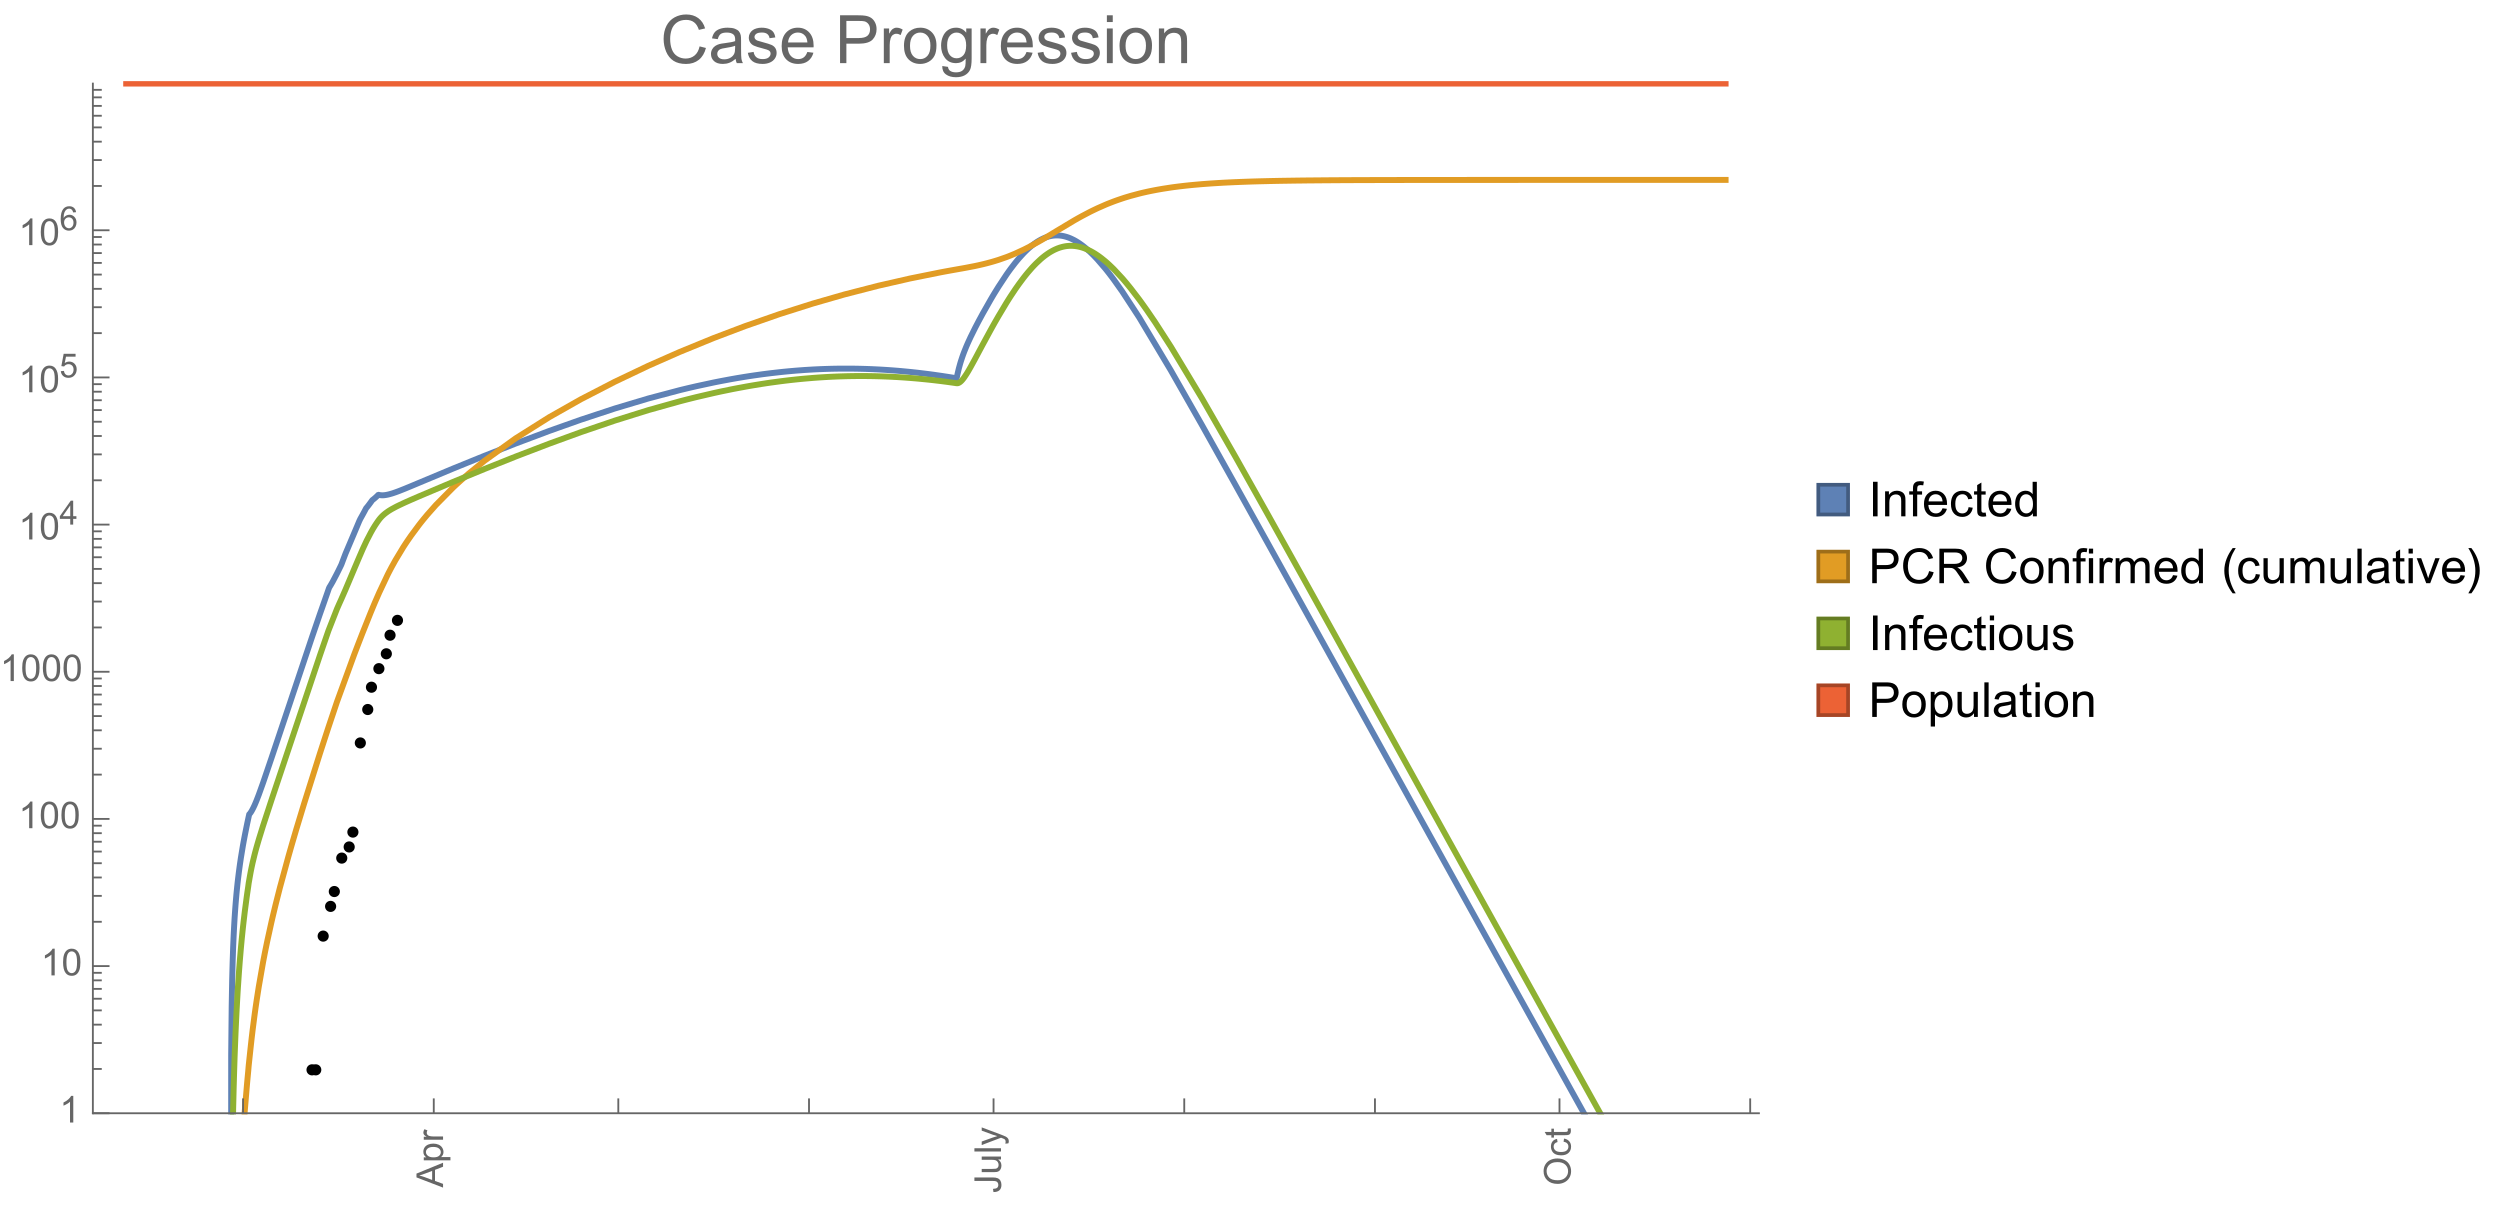 <?xml version="1.0" encoding="UTF-8"?>
<svg xmlns="http://www.w3.org/2000/svg" xmlns:xlink="http://www.w3.org/1999/xlink" width="673pt" height="326pt" viewBox="0 0 673 326" version="1.1">
<defs>
<g>
<symbol overflow="visible" id="glyph0-0">
<path style="stroke:none;" d=""/>
</symbol>
<symbol overflow="visible" id="glyph0-1">
<path style="stroke:none;" d="M 0 0.016 L -7.156 -2.734 L -7.156 -3.754 L 0 -6.684 L 0 -5.605 L -2.168 -4.77 L -2.168 -1.777 L 0 -0.992 Z M -2.938 -2.051 L -2.938 -4.477 L -4.922 -3.73 C -5.523 -3.504 -6.02 -3.332 -6.406 -3.223 C -5.945 -3.133 -5.492 -3.004 -5.039 -2.836 Z M -2.938 -2.051 "/>
</symbol>
<symbol overflow="visible" id="glyph0-2">
<path style="stroke:none;" d="M 1.988 -0.66 L -5.188 -0.66 L -5.188 -1.461 L -4.512 -1.461 C -4.773 -1.648 -4.973 -1.863 -5.105 -2.102 C -5.238 -2.34 -5.305 -2.625 -5.305 -2.965 C -5.305 -3.406 -5.188 -3.797 -4.961 -4.137 C -4.734 -4.477 -4.41 -4.73 -3.996 -4.902 C -3.582 -5.074 -3.125 -5.16 -2.633 -5.16 C -2.102 -5.16 -1.625 -5.066 -1.199 -4.875 C -0.773 -4.684 -0.449 -4.41 -0.223 -4.047 C 0.004 -3.684 0.117 -3.301 0.117 -2.898 C 0.117 -2.605 0.055 -2.344 -0.066 -2.113 C -0.191 -1.879 -0.348 -1.688 -0.535 -1.539 L 1.988 -1.539 Z M -2.562 -1.457 C -1.895 -1.457 -1.402 -1.59 -1.082 -1.859 C -0.766 -2.129 -0.605 -2.457 -0.605 -2.844 C -0.605 -3.234 -0.77 -3.566 -1.102 -3.844 C -1.43 -4.125 -1.941 -4.262 -2.637 -4.262 C -3.297 -4.262 -3.793 -4.125 -4.121 -3.855 C -4.449 -3.582 -4.613 -3.258 -4.613 -2.883 C -4.613 -2.508 -4.438 -2.176 -4.09 -1.887 C -3.738 -1.598 -3.23 -1.457 -2.562 -1.457 Z M -2.562 -1.457 "/>
</symbol>
<symbol overflow="visible" id="glyph0-3">
<path style="stroke:none;" d="M 0 -0.648 L -5.188 -0.648 L -5.188 -1.441 L -4.398 -1.441 C -4.766 -1.641 -5.008 -1.828 -5.125 -2 C -5.242 -2.172 -5.305 -2.359 -5.305 -2.562 C -5.305 -2.859 -5.207 -3.16 -5.02 -3.469 L -4.203 -3.164 C -4.332 -2.949 -4.395 -2.734 -4.395 -2.52 C -4.395 -2.328 -4.336 -2.156 -4.223 -2.004 C -4.105 -1.852 -3.945 -1.738 -3.742 -1.676 C -3.43 -1.578 -3.086 -1.527 -2.715 -1.527 L 0 -1.527 Z M 0 -0.648 "/>
</symbol>
<symbol overflow="visible" id="glyph0-4">
<path style="stroke:none;" d="M -2.031 -0.289 L -2.148 -1.145 C -1.602 -1.164 -1.227 -1.27 -1.023 -1.449 C -0.824 -1.633 -0.723 -1.883 -0.723 -2.207 C -0.723 -2.445 -0.777 -2.648 -0.887 -2.82 C -0.996 -2.992 -1.145 -3.113 -1.332 -3.18 C -1.52 -3.242 -1.816 -3.277 -2.227 -3.277 L -7.156 -3.277 L -7.156 -4.223 L -2.281 -4.223 C -1.68 -4.223 -1.219 -4.152 -0.887 -4.008 C -0.559 -3.863 -0.309 -3.633 -0.137 -3.316 C 0.035 -3.004 0.121 -2.637 0.121 -2.211 C 0.121 -1.582 -0.059 -1.102 -0.418 -0.77 C -0.781 -0.438 -1.32 -0.273 -2.031 -0.289 Z M -2.031 -0.289 "/>
</symbol>
<symbol overflow="visible" id="glyph0-5">
<path style="stroke:none;" d="M 0 -4.059 L -0.762 -4.059 C -0.176 -3.656 0.117 -3.105 0.117 -2.414 C 0.117 -2.105 0.059 -1.82 -0.059 -1.555 C -0.176 -1.289 -0.324 -1.094 -0.5 -0.965 C -0.68 -0.836 -0.895 -0.746 -1.152 -0.695 C -1.324 -0.66 -1.598 -0.641 -1.973 -0.641 L -5.188 -0.641 L -5.188 -1.52 L -2.309 -1.52 C -1.852 -1.52 -1.543 -1.535 -1.383 -1.57 C -1.152 -1.625 -0.969 -1.746 -0.836 -1.922 C -0.703 -2.102 -0.641 -2.324 -0.641 -2.586 C -0.641 -2.852 -0.707 -3.098 -0.844 -3.328 C -0.977 -3.562 -1.16 -3.727 -1.395 -3.82 C -1.625 -3.918 -1.965 -3.965 -2.406 -3.965 L -5.188 -3.965 L -5.188 -4.844 L 0 -4.844 Z M 0 -4.059 "/>
</symbol>
<symbol overflow="visible" id="glyph0-6">
<path style="stroke:none;" d="M 0 -0.641 L -7.156 -0.641 L -7.156 -1.52 L 0 -1.52 Z M 0 -0.641 "/>
</symbol>
<symbol overflow="visible" id="glyph0-7">
<path style="stroke:none;" d="M 1.996 -0.621 L 1.172 -0.523 C 1.223 -0.715 1.25 -0.883 1.25 -1.023 C 1.25 -1.219 1.219 -1.375 1.152 -1.492 C 1.086 -1.609 0.996 -1.707 0.879 -1.781 C 0.789 -1.836 0.574 -1.926 0.227 -2.051 C 0.176 -2.066 0.105 -2.094 0.012 -2.129 L -5.188 -0.16 L -5.188 -1.109 L -2.184 -2.188 C -1.801 -2.328 -1.402 -2.453 -0.98 -2.562 C -1.383 -2.664 -1.777 -2.785 -2.164 -2.926 L -5.188 -4.031 L -5.188 -4.914 L 0.09 -2.938 C 0.66 -2.727 1.051 -2.562 1.266 -2.445 C 1.555 -2.289 1.766 -2.109 1.902 -1.91 C 2.039 -1.707 2.105 -1.465 2.105 -1.188 C 2.105 -1.016 2.07 -0.828 1.996 -0.621 Z M 1.996 -0.621 "/>
</symbol>
<symbol overflow="visible" id="glyph0-8">
<path style="stroke:none;" d="M -3.484 -0.484 C -4.672 -0.484 -5.605 -0.801 -6.277 -1.441 C -6.949 -2.078 -7.285 -2.902 -7.285 -3.91 C -7.285 -4.57 -7.129 -5.168 -6.812 -5.699 C -6.496 -6.23 -6.055 -6.633 -5.492 -6.91 C -4.926 -7.188 -4.285 -7.328 -3.57 -7.328 C -2.844 -7.328 -2.195 -7.184 -1.621 -6.891 C -1.047 -6.598 -0.613 -6.18 -0.32 -5.645 C -0.023 -5.109 0.121 -4.527 0.121 -3.906 C 0.121 -3.234 -0.039 -2.629 -0.367 -2.102 C -0.691 -1.57 -1.137 -1.168 -1.699 -0.895 C -2.262 -0.621 -2.859 -0.484 -3.484 -0.484 Z M -3.473 -1.461 C -2.609 -1.461 -1.93 -1.691 -1.434 -2.156 C -0.938 -2.621 -0.688 -3.203 -0.688 -3.902 C -0.688 -4.613 -0.938 -5.199 -1.441 -5.66 C -1.941 -6.121 -2.652 -6.352 -3.574 -6.352 C -4.156 -6.352 -4.664 -6.254 -5.102 -6.059 C -5.535 -5.859 -5.871 -5.57 -6.109 -5.191 C -6.352 -4.812 -6.469 -4.387 -6.469 -3.918 C -6.469 -3.246 -6.238 -2.668 -5.777 -2.184 C -5.316 -1.703 -4.551 -1.461 -3.473 -1.461 Z M -3.473 -1.461 "/>
</symbol>
<symbol overflow="visible" id="glyph0-9">
<path style="stroke:none;" d="M -1.898 -4.043 L -1.785 -4.906 C -1.191 -4.812 -0.727 -4.57 -0.387 -4.184 C -0.051 -3.793 0.117 -3.316 0.117 -2.75 C 0.117 -2.039 -0.113 -1.469 -0.578 -1.039 C -1.043 -0.605 -1.707 -0.391 -2.574 -0.391 C -3.133 -0.391 -3.625 -0.484 -4.043 -0.668 C -4.461 -0.855 -4.777 -1.137 -4.988 -1.516 C -5.199 -1.895 -5.305 -2.309 -5.305 -2.754 C -5.305 -3.316 -5.16 -3.777 -4.875 -4.137 C -4.59 -4.492 -4.188 -4.723 -3.66 -4.824 L -3.531 -3.969 C -3.879 -3.887 -4.141 -3.746 -4.316 -3.539 C -4.492 -3.332 -4.578 -3.082 -4.578 -2.789 C -4.578 -2.348 -4.422 -1.984 -4.105 -1.711 C -3.789 -1.434 -3.285 -1.293 -2.598 -1.293 C -1.902 -1.293 -1.395 -1.426 -1.078 -1.695 C -0.762 -1.961 -0.605 -2.309 -0.605 -2.738 C -0.605 -3.086 -0.711 -3.371 -0.922 -3.602 C -1.133 -3.836 -1.461 -3.98 -1.898 -4.043 Z M -1.898 -4.043 "/>
</symbol>
<symbol overflow="visible" id="glyph0-10">
<path style="stroke:none;" d="M -0.785 -2.578 L -0.008 -2.703 C 0.043 -2.457 0.07 -2.234 0.07 -2.039 C 0.07 -1.723 0.02 -1.477 -0.082 -1.297 C -0.184 -1.121 -0.316 -1 -0.48 -0.93 C -0.645 -0.855 -0.992 -0.82 -1.52 -0.82 L -4.5 -0.82 L -4.5 -0.176 L -5.188 -0.176 L -5.188 -0.82 L -6.469 -0.82 L -6.996 -1.695 L -5.188 -1.695 L -5.188 -2.578 L -4.5 -2.578 L -4.5 -1.695 L -1.469 -1.695 C -1.219 -1.695 -1.059 -1.711 -0.984 -1.742 C -0.914 -1.773 -0.859 -1.82 -0.816 -1.891 C -0.773 -1.961 -0.75 -2.062 -0.75 -2.191 C -0.75 -2.289 -0.762 -2.418 -0.785 -2.578 Z M -0.785 -2.578 "/>
</symbol>
<symbol overflow="visible" id="glyph1-0">
<path style="stroke:none;" d=""/>
</symbol>
<symbol overflow="visible" id="glyph1-1">
<path style="stroke:none;" d="M 3.727 0 L 2.848 0 L 2.848 -5.602 C 2.637 -5.398 2.359 -5.195 2.016 -4.996 C 1.672 -4.793 1.363 -4.641 1.09 -4.539 L 1.09 -5.391 C 1.582 -5.621 2.012 -5.902 2.379 -6.23 C 2.746 -6.559 3.008 -6.879 3.16 -7.188 L 3.727 -7.188 Z M 3.727 0 "/>
</symbol>
<symbol overflow="visible" id="glyph1-2">
<path style="stroke:none;" d="M 0.414 -3.531 C 0.414 -4.375 0.504 -5.059 0.676 -5.574 C 0.852 -6.09 1.109 -6.488 1.453 -6.766 C 1.797 -7.047 2.227 -7.188 2.75 -7.188 C 3.133 -7.188 3.469 -7.109 3.758 -6.957 C 4.047 -6.801 4.289 -6.578 4.477 -6.285 C 4.664 -5.996 4.812 -5.641 4.922 -5.223 C 5.031 -4.805 5.082 -4.238 5.082 -3.531 C 5.082 -2.691 4.996 -2.012 4.824 -1.496 C 4.652 -0.98 4.395 -0.582 4.051 -0.301 C 3.707 -0.02 3.273 0.121 2.75 0.121 C 2.059 0.121 1.516 -0.125 1.125 -0.621 C 0.652 -1.215 0.414 -2.188 0.414 -3.531 Z M 1.32 -3.531 C 1.32 -2.355 1.457 -1.574 1.73 -1.184 C 2.008 -0.797 2.344 -0.602 2.75 -0.602 C 3.152 -0.602 3.492 -0.797 3.766 -1.188 C 4.043 -1.578 4.18 -2.359 4.18 -3.531 C 4.18 -4.711 4.043 -5.492 3.766 -5.879 C 3.492 -6.266 3.148 -6.461 2.738 -6.461 C 2.336 -6.461 2.012 -6.289 1.773 -5.945 C 1.469 -5.512 1.32 -4.707 1.32 -3.531 Z M 1.32 -3.531 "/>
</symbol>
<symbol overflow="visible" id="glyph2-0">
<path style="stroke:none;" d=""/>
</symbol>
<symbol overflow="visible" id="glyph2-1">
<path style="stroke:none;" d="M 2.91 0 L 2.91 -1.543 L 0.113 -1.543 L 0.113 -2.266 L 3.055 -6.441 L 3.699 -6.441 L 3.699 -2.266 L 4.57 -2.266 L 4.57 -1.543 L 3.699 -1.543 L 3.699 0 Z M 2.91 -2.266 L 2.91 -5.172 L 0.891 -2.266 Z M 2.91 -2.266 "/>
</symbol>
<symbol overflow="visible" id="glyph2-2">
<path style="stroke:none;" d="M 0.375 -1.688 L 1.203 -1.758 C 1.266 -1.352 1.41 -1.051 1.633 -0.848 C 1.855 -0.645 2.125 -0.539 2.445 -0.539 C 2.824 -0.539 3.148 -0.684 3.41 -0.973 C 3.672 -1.258 3.805 -1.641 3.805 -2.113 C 3.805 -2.566 3.68 -2.922 3.426 -3.18 C 3.172 -3.441 2.84 -3.574 2.43 -3.574 C 2.176 -3.574 1.945 -3.516 1.742 -3.398 C 1.535 -3.281 1.375 -3.133 1.258 -2.949 L 0.516 -3.047 L 1.137 -6.355 L 4.344 -6.355 L 4.344 -5.598 L 1.77 -5.598 L 1.422 -3.867 C 1.809 -4.137 2.215 -4.273 2.641 -4.273 C 3.203 -4.273 3.68 -4.078 4.066 -3.688 C 4.453 -3.297 4.645 -2.797 4.645 -2.184 C 4.645 -1.602 4.477 -1.098 4.137 -0.672 C 3.723 -0.152 3.156 0.109 2.445 0.109 C 1.859 0.109 1.379 -0.055 1.008 -0.383 C 0.637 -0.711 0.426 -1.145 0.375 -1.688 Z M 0.375 -1.688 "/>
</symbol>
<symbol overflow="visible" id="glyph2-3">
<path style="stroke:none;" d="M 4.477 -4.863 L 3.691 -4.805 C 3.621 -5.113 3.523 -5.34 3.391 -5.48 C 3.18 -5.707 2.914 -5.82 2.602 -5.82 C 2.352 -5.82 2.129 -5.75 1.938 -5.609 C 1.688 -5.426 1.492 -5.16 1.348 -4.812 C 1.203 -4.465 1.133 -3.969 1.125 -3.32 C 1.316 -3.613 1.547 -3.828 1.824 -3.969 C 2.098 -4.109 2.387 -4.18 2.688 -4.18 C 3.215 -4.18 3.664 -3.984 4.035 -3.598 C 4.406 -3.211 4.594 -2.707 4.594 -2.094 C 4.594 -1.688 4.504 -1.312 4.332 -0.965 C 4.156 -0.617 3.918 -0.352 3.613 -0.168 C 3.309 0.016 2.961 0.109 2.574 0.109 C 1.914 0.109 1.379 -0.133 0.961 -0.617 C 0.547 -1.102 0.34 -1.902 0.34 -3.016 C 0.34 -4.262 0.57 -5.164 1.027 -5.73 C 1.43 -6.223 1.969 -6.469 2.648 -6.469 C 3.156 -6.469 3.57 -6.328 3.895 -6.043 C 4.219 -5.758 4.414 -5.367 4.477 -4.863 Z M 1.25 -2.086 C 1.25 -1.812 1.305 -1.555 1.422 -1.305 C 1.539 -1.055 1.699 -0.867 1.906 -0.734 C 2.113 -0.605 2.332 -0.539 2.562 -0.539 C 2.895 -0.539 3.184 -0.676 3.422 -0.945 C 3.664 -1.215 3.785 -1.582 3.785 -2.043 C 3.785 -2.488 3.664 -2.84 3.43 -3.098 C 3.191 -3.352 2.891 -3.48 2.531 -3.48 C 2.172 -3.48 1.871 -3.352 1.621 -3.098 C 1.371 -2.84 1.25 -2.504 1.25 -2.086 Z M 1.25 -2.086 "/>
</symbol>
<symbol overflow="visible" id="glyph3-0">
<path style="stroke:none;" d=""/>
</symbol>
<symbol overflow="visible" id="glyph3-1">
<path style="stroke:none;" d="M 10.582 -4.516 L 12.289 -4.086 C 11.93 -2.688 11.285 -1.617 10.359 -0.883 C 9.43 -0.148 8.293 0.219 6.953 0.219 C 5.562 0.219 4.434 -0.062 3.562 -0.629 C 2.695 -1.195 2.031 -2.012 1.578 -3.086 C 1.125 -4.156 0.898 -5.309 0.898 -6.539 C 0.898 -7.883 1.152 -9.051 1.664 -10.051 C 2.18 -11.051 2.906 -11.809 3.855 -12.328 C 4.801 -12.844 5.844 -13.105 6.977 -13.105 C 8.266 -13.105 9.352 -12.777 10.23 -12.121 C 11.109 -11.465 11.723 -10.539 12.066 -9.352 L 10.391 -8.957 C 10.09 -9.895 9.656 -10.578 9.086 -11.004 C 8.52 -11.43 7.805 -11.645 6.945 -11.645 C 5.953 -11.645 5.125 -11.406 4.461 -10.934 C 3.797 -10.461 3.328 -9.82 3.059 -9.023 C 2.789 -8.223 2.656 -7.398 2.656 -6.547 C 2.656 -5.453 2.812 -4.496 3.133 -3.68 C 3.453 -2.859 3.949 -2.25 4.625 -1.844 C 5.297 -1.441 6.027 -1.238 6.812 -1.238 C 7.766 -1.238 8.574 -1.516 9.238 -2.066 C 9.898 -2.617 10.348 -3.434 10.582 -4.516 Z M 10.582 -4.516 "/>
</symbol>
<symbol overflow="visible" id="glyph3-2">
<path style="stroke:none;" d="M 7.277 -1.152 C 6.691 -0.652 6.129 -0.301 5.586 -0.098 C 5.043 0.109 4.461 0.211 3.84 0.211 C 2.816 0.211 2.027 -0.039 1.477 -0.539 C 0.926 -1.039 0.648 -1.68 0.648 -2.461 C 0.648 -2.918 0.754 -3.336 0.961 -3.715 C 1.172 -4.094 1.441 -4.395 1.781 -4.625 C 2.117 -4.852 2.496 -5.023 2.918 -5.141 C 3.227 -5.223 3.695 -5.305 4.324 -5.379 C 5.602 -5.531 6.543 -5.711 7.145 -5.922 C 7.152 -6.141 7.156 -6.277 7.156 -6.336 C 7.156 -6.98 7.004 -7.438 6.707 -7.699 C 6.301 -8.055 5.703 -8.234 4.906 -8.234 C 4.16 -8.234 3.609 -8.105 3.258 -7.844 C 2.902 -7.582 2.641 -7.121 2.469 -6.461 L 0.922 -6.672 C 1.062 -7.332 1.297 -7.867 1.617 -8.273 C 1.938 -8.68 2.406 -8.996 3.016 -9.215 C 3.625 -9.434 4.328 -9.547 5.133 -9.547 C 5.93 -9.547 6.578 -9.453 7.074 -9.266 C 7.574 -9.078 7.938 -8.84 8.172 -8.555 C 8.406 -8.273 8.57 -7.914 8.664 -7.48 C 8.719 -7.211 8.746 -6.723 8.746 -6.02 L 8.746 -3.91 C 8.746 -2.441 8.777 -1.512 8.848 -1.121 C 8.914 -0.73 9.047 -0.359 9.246 0 L 7.594 0 C 7.43 -0.328 7.324 -0.711 7.277 -1.152 Z M 7.145 -4.684 C 6.57 -4.449 5.711 -4.25 4.562 -4.086 C 3.91 -3.992 3.453 -3.887 3.18 -3.77 C 2.91 -3.652 2.703 -3.48 2.559 -3.258 C 2.41 -3.031 2.336 -2.781 2.336 -2.504 C 2.336 -2.082 2.496 -1.73 2.816 -1.449 C 3.137 -1.168 3.602 -1.027 4.219 -1.027 C 4.828 -1.027 5.371 -1.16 5.844 -1.43 C 6.32 -1.695 6.668 -2.059 6.891 -2.523 C 7.062 -2.879 7.145 -3.406 7.145 -4.105 Z M 7.145 -4.684 "/>
</symbol>
<symbol overflow="visible" id="glyph3-3">
<path style="stroke:none;" d="M 0.555 -2.785 L 2.117 -3.031 C 2.207 -2.406 2.449 -1.926 2.852 -1.59 C 3.254 -1.258 3.812 -1.09 4.535 -1.09 C 5.262 -1.09 5.801 -1.238 6.152 -1.535 C 6.504 -1.828 6.68 -2.176 6.68 -2.574 C 6.68 -2.934 6.523 -3.215 6.215 -3.418 C 5.996 -3.559 5.457 -3.738 4.598 -3.953 C 3.438 -4.246 2.633 -4.5 2.184 -4.715 C 1.734 -4.93 1.395 -5.227 1.164 -5.602 C 0.934 -5.98 0.816 -6.398 0.816 -6.855 C 0.816 -7.273 0.914 -7.656 1.102 -8.012 C 1.293 -8.367 1.555 -8.66 1.883 -8.895 C 2.129 -9.078 2.461 -9.23 2.887 -9.355 C 3.312 -9.48 3.766 -9.547 4.254 -9.547 C 4.984 -9.547 5.629 -9.438 6.184 -9.227 C 6.738 -9.016 7.145 -8.73 7.41 -8.371 C 7.672 -8.012 7.855 -7.531 7.953 -6.926 L 6.406 -6.715 C 6.336 -7.195 6.133 -7.57 5.797 -7.84 C 5.461 -8.109 4.984 -8.242 4.367 -8.242 C 3.641 -8.242 3.125 -8.125 2.812 -7.883 C 2.5 -7.645 2.348 -7.363 2.348 -7.039 C 2.348 -6.836 2.41 -6.648 2.539 -6.484 C 2.668 -6.316 2.871 -6.176 3.148 -6.062 C 3.305 -6.004 3.77 -5.871 4.543 -5.66 C 5.664 -5.359 6.445 -5.117 6.887 -4.926 C 7.328 -4.734 7.676 -4.461 7.93 -4.094 C 8.18 -3.73 8.305 -3.281 8.305 -2.742 C 8.305 -2.215 8.152 -1.719 7.844 -1.254 C 7.535 -0.789 7.094 -0.426 6.512 -0.172 C 5.934 0.082 5.277 0.211 4.543 0.211 C 3.332 0.211 2.406 -0.039 1.77 -0.547 C 1.133 -1.051 0.73 -1.797 0.555 -2.785 Z M 0.555 -2.785 "/>
</symbol>
<symbol overflow="visible" id="glyph3-4">
<path style="stroke:none;" d="M 7.578 -3.008 L 9.211 -2.805 C 8.953 -1.848 8.477 -1.109 7.777 -0.578 C 7.082 -0.051 6.191 0.211 5.105 0.211 C 3.742 0.211 2.66 -0.211 1.859 -1.051 C 1.059 -1.891 0.66 -3.07 0.66 -4.586 C 0.66 -6.156 1.062 -7.375 1.871 -8.242 C 2.68 -9.109 3.73 -9.547 5.02 -9.547 C 6.266 -9.547 7.285 -9.121 8.078 -8.27 C 8.867 -7.422 9.266 -6.227 9.266 -4.684 C 9.266 -4.59 9.262 -4.449 9.254 -4.262 L 2.293 -4.262 C 2.352 -3.238 2.641 -2.453 3.164 -1.906 C 3.688 -1.363 4.336 -1.09 5.117 -1.09 C 5.695 -1.09 6.191 -1.242 6.602 -1.547 C 7.012 -1.852 7.336 -2.336 7.578 -3.008 Z M 2.383 -5.562 L 7.594 -5.562 C 7.523 -6.348 7.324 -6.938 6.996 -7.328 C 6.492 -7.938 5.84 -8.242 5.035 -8.242 C 4.309 -8.242 3.699 -8 3.203 -7.516 C 2.707 -7.027 2.434 -6.379 2.383 -5.562 Z M 2.383 -5.562 "/>
</symbol>
<symbol overflow="visible" id="glyph3-5">
<path style="stroke:none;" d="M 1.391 0 L 1.391 -12.883 L 6.25 -12.883 C 7.105 -12.883 7.758 -12.844 8.211 -12.762 C 8.844 -12.656 9.371 -12.457 9.801 -12.16 C 10.227 -11.863 10.57 -11.449 10.832 -10.914 C 11.094 -10.383 11.223 -9.797 11.223 -9.156 C 11.223 -8.062 10.875 -7.137 10.18 -6.375 C 9.48 -5.617 8.219 -5.238 6.398 -5.238 L 3.094 -5.238 L 3.094 0 Z M 3.094 -6.758 L 6.426 -6.758 C 7.527 -6.758 8.309 -6.965 8.773 -7.375 C 9.234 -7.785 9.465 -8.359 9.465 -9.105 C 9.465 -9.645 9.328 -10.105 9.059 -10.488 C 8.785 -10.875 8.426 -11.125 7.98 -11.25 C 7.695 -11.328 7.164 -11.363 6.391 -11.363 L 3.094 -11.363 Z M 3.094 -6.758 "/>
</symbol>
<symbol overflow="visible" id="glyph3-6">
<path style="stroke:none;" d="M 1.168 0 L 1.168 -9.336 L 2.594 -9.336 L 2.594 -7.918 C 2.957 -8.582 3.293 -9.016 3.598 -9.227 C 3.906 -9.438 4.246 -9.547 4.613 -9.547 C 5.148 -9.547 5.688 -9.375 6.242 -9.035 L 5.695 -7.566 C 5.309 -7.797 4.922 -7.91 4.535 -7.91 C 4.188 -7.91 3.879 -7.805 3.602 -7.598 C 3.328 -7.391 3.133 -7.102 3.016 -6.734 C 2.84 -6.172 2.75 -5.555 2.75 -4.887 L 2.75 0 Z M 1.168 0 "/>
</symbol>
<symbol overflow="visible" id="glyph3-7">
<path style="stroke:none;" d="M 0.598 -4.668 C 0.598 -6.395 1.078 -7.676 2.039 -8.508 C 2.844 -9.199 3.82 -9.547 4.977 -9.547 C 6.258 -9.547 7.305 -9.125 8.121 -8.285 C 8.938 -7.445 9.344 -6.281 9.344 -4.797 C 9.344 -3.598 9.164 -2.652 8.801 -1.965 C 8.441 -1.277 7.918 -0.742 7.23 -0.359 C 6.539 0.02 5.789 0.211 4.977 0.211 C 3.668 0.211 2.613 -0.207 1.805 -1.047 C 1 -1.883 0.598 -3.09 0.598 -4.668 Z M 2.223 -4.668 C 2.223 -3.473 2.484 -2.578 3.008 -1.98 C 3.527 -1.387 4.184 -1.09 4.977 -1.09 C 5.762 -1.09 6.414 -1.391 6.934 -1.984 C 7.457 -2.582 7.719 -3.496 7.719 -4.719 C 7.719 -5.875 7.453 -6.75 6.93 -7.344 C 6.406 -7.938 5.754 -8.234 4.977 -8.234 C 4.184 -8.234 3.527 -7.938 3.008 -7.348 C 2.484 -6.758 2.223 -5.863 2.223 -4.668 Z M 2.223 -4.668 "/>
</symbol>
<symbol overflow="visible" id="glyph3-8">
<path style="stroke:none;" d="M 0.898 0.773 L 2.434 1 C 2.5 1.477 2.68 1.82 2.969 2.039 C 3.363 2.332 3.898 2.477 4.578 2.477 C 5.312 2.477 5.875 2.332 6.273 2.039 C 6.672 1.746 6.945 1.336 7.086 0.809 C 7.168 0.484 7.203 -0.191 7.199 -1.223 C 6.508 -0.406 5.645 0 4.613 0 C 3.332 0 2.336 -0.461 1.633 -1.391 C 0.93 -2.316 0.578 -3.426 0.578 -4.719 C 0.578 -5.609 0.742 -6.434 1.062 -7.184 C 1.387 -7.938 1.852 -8.52 2.465 -8.93 C 3.078 -9.34 3.797 -9.547 4.625 -9.547 C 5.727 -9.547 6.633 -9.102 7.348 -8.211 L 7.348 -9.336 L 8.805 -9.336 L 8.805 -1.266 C 8.805 0.188 8.66 1.219 8.363 1.824 C 8.066 2.43 7.598 2.91 6.957 3.262 C 6.316 3.613 5.523 3.789 4.586 3.789 C 3.473 3.789 2.574 3.539 1.891 3.035 C 1.203 2.535 0.875 1.781 0.898 0.773 Z M 2.207 -4.836 C 2.207 -3.609 2.449 -2.715 2.938 -2.152 C 3.422 -1.59 4.031 -1.309 4.766 -1.309 C 5.492 -1.309 6.102 -1.59 6.594 -2.148 C 7.086 -2.707 7.328 -3.586 7.328 -4.781 C 7.328 -5.922 7.078 -6.785 6.57 -7.367 C 6.062 -7.945 5.453 -8.234 4.738 -8.234 C 4.035 -8.234 3.438 -7.949 2.945 -7.379 C 2.453 -6.809 2.207 -5.961 2.207 -4.836 Z M 2.207 -4.836 "/>
</symbol>
<symbol overflow="visible" id="glyph3-9">
<path style="stroke:none;" d="M 1.195 -11.066 L 1.195 -12.883 L 2.777 -12.883 L 2.777 -11.066 Z M 1.195 0 L 1.195 -9.336 L 2.777 -9.336 L 2.777 0 Z M 1.195 0 "/>
</symbol>
<symbol overflow="visible" id="glyph3-10">
<path style="stroke:none;" d="M 1.188 0 L 1.188 -9.336 L 2.609 -9.336 L 2.609 -8.008 C 3.297 -9.031 4.285 -9.547 5.582 -9.547 C 6.145 -9.547 6.66 -9.445 7.133 -9.242 C 7.605 -9.039 7.957 -8.773 8.191 -8.445 C 8.426 -8.117 8.59 -7.727 8.684 -7.277 C 8.742 -6.984 8.773 -6.473 8.773 -5.738 L 8.773 0 L 7.188 0 L 7.188 -5.68 C 7.188 -6.324 7.129 -6.805 7.004 -7.125 C 6.883 -7.445 6.664 -7.699 6.352 -7.887 C 6.039 -8.078 5.668 -8.172 5.246 -8.172 C 4.574 -8.172 3.992 -7.961 3.504 -7.531 C 3.016 -7.105 2.77 -6.293 2.77 -5.098 L 2.77 0 Z M 1.188 0 "/>
</symbol>
<symbol overflow="visible" id="glyph4-0">
<path style="stroke:none;" d=""/>
</symbol>
<symbol overflow="visible" id="glyph4-1">
<path style="stroke:none;" d="M 1.211 0 L 1.211 -9.305 L 2.445 -9.305 L 2.445 0 Z M 1.211 0 "/>
</symbol>
<symbol overflow="visible" id="glyph4-2">
<path style="stroke:none;" d="M 0.855 0 L 0.855 -6.742 L 1.887 -6.742 L 1.887 -5.781 C 2.383 -6.523 3.094 -6.895 4.031 -6.895 C 4.438 -6.895 4.809 -6.82 5.152 -6.676 C 5.492 -6.527 5.746 -6.336 5.914 -6.102 C 6.086 -5.863 6.203 -5.582 6.273 -5.258 C 6.312 -5.047 6.336 -4.676 6.336 -4.145 L 6.336 0 L 5.191 0 L 5.191 -4.102 C 5.191 -4.566 5.148 -4.914 5.059 -5.145 C 4.969 -5.375 4.812 -5.559 4.586 -5.695 C 4.359 -5.836 4.094 -5.902 3.789 -5.902 C 3.305 -5.902 2.883 -5.75 2.531 -5.441 C 2.176 -5.133 2 -4.547 2 -3.68 L 2 0 Z M 0.855 0 "/>
</symbol>
<symbol overflow="visible" id="glyph4-3">
<path style="stroke:none;" d="M 1.129 0 L 1.129 -5.852 L 0.121 -5.852 L 0.121 -6.742 L 1.129 -6.742 L 1.129 -7.457 C 1.129 -7.91 1.172 -8.246 1.25 -8.469 C 1.359 -8.766 1.555 -9.004 1.832 -9.188 C 2.109 -9.371 2.496 -9.465 2.996 -9.465 C 3.316 -9.465 3.672 -9.426 4.062 -9.352 L 3.891 -8.352 C 3.652 -8.395 3.43 -8.418 3.219 -8.418 C 2.871 -8.418 2.625 -8.344 2.48 -8.195 C 2.336 -8.047 2.266 -7.77 2.266 -7.363 L 2.266 -6.742 L 3.578 -6.742 L 3.578 -5.852 L 2.266 -5.852 L 2.266 0 Z M 1.129 0 "/>
</symbol>
<symbol overflow="visible" id="glyph4-4">
<path style="stroke:none;" d="M 5.473 -2.172 L 6.652 -2.023 C 6.465 -1.336 6.121 -0.801 5.617 -0.418 C 5.113 -0.039 4.473 0.152 3.688 0.152 C 2.703 0.152 1.922 -0.152 1.344 -0.758 C 0.766 -1.367 0.477 -2.219 0.477 -3.312 C 0.477 -4.445 0.77 -5.328 1.352 -5.953 C 1.938 -6.578 2.695 -6.895 3.625 -6.895 C 4.527 -6.895 5.262 -6.586 5.832 -5.973 C 6.406 -5.359 6.691 -4.496 6.691 -3.383 C 6.691 -3.316 6.688 -3.215 6.684 -3.078 L 1.656 -3.078 C 1.699 -2.336 1.91 -1.77 2.285 -1.379 C 2.66 -0.984 3.133 -0.789 3.695 -0.789 C 4.113 -0.789 4.473 -0.898 4.766 -1.117 C 5.062 -1.336 5.297 -1.688 5.473 -2.172 Z M 1.719 -4.02 L 5.484 -4.02 C 5.434 -4.586 5.289 -5.012 5.055 -5.293 C 4.688 -5.734 4.219 -5.953 3.637 -5.953 C 3.113 -5.953 2.672 -5.777 2.312 -5.426 C 1.957 -5.074 1.758 -4.605 1.719 -4.02 Z M 1.719 -4.02 "/>
</symbol>
<symbol overflow="visible" id="glyph4-5">
<path style="stroke:none;" d="M 5.258 -2.469 L 6.379 -2.324 C 6.258 -1.551 5.941 -0.941 5.438 -0.504 C 4.93 -0.066 4.309 0.152 3.574 0.152 C 2.652 0.152 1.91 -0.148 1.348 -0.754 C 0.789 -1.355 0.508 -2.219 0.508 -3.344 C 0.508 -4.074 0.629 -4.711 0.871 -5.258 C 1.109 -5.801 1.477 -6.211 1.973 -6.484 C 2.465 -6.758 3 -6.895 3.578 -6.895 C 4.312 -6.895 4.91 -6.707 5.375 -6.34 C 5.84 -5.969 6.141 -5.441 6.273 -4.762 L 5.16 -4.59 C 5.055 -5.043 4.867 -5.383 4.598 -5.609 C 4.328 -5.84 4.004 -5.953 3.625 -5.953 C 3.051 -5.953 2.582 -5.746 2.223 -5.336 C 1.863 -4.922 1.684 -4.27 1.684 -3.375 C 1.684 -2.469 1.855 -1.812 2.203 -1.402 C 2.551 -0.992 3.004 -0.789 3.562 -0.789 C 4.012 -0.789 4.383 -0.926 4.684 -1.199 C 4.984 -1.477 5.176 -1.898 5.258 -2.469 Z M 5.258 -2.469 "/>
</symbol>
<symbol overflow="visible" id="glyph4-6">
<path style="stroke:none;" d="M 3.352 -1.023 L 3.516 -0.012 C 3.195 0.055 2.906 0.09 2.652 0.09 C 2.238 0.09 1.918 0.023 1.688 -0.109 C 1.461 -0.238 1.301 -0.41 1.207 -0.625 C 1.113 -0.84 1.066 -1.289 1.066 -1.973 L 1.066 -5.852 L 0.227 -5.852 L 0.227 -6.742 L 1.066 -6.742 L 1.066 -8.41 L 2.203 -9.098 L 2.203 -6.742 L 3.352 -6.742 L 3.352 -5.852 L 2.203 -5.852 L 2.203 -1.91 C 2.203 -1.586 2.223 -1.375 2.262 -1.281 C 2.305 -1.188 2.367 -1.113 2.461 -1.059 C 2.551 -1.004 2.68 -0.977 2.852 -0.977 C 2.977 -0.977 3.145 -0.992 3.352 -1.023 Z M 3.352 -1.023 "/>
</symbol>
<symbol overflow="visible" id="glyph4-7">
<path style="stroke:none;" d="M 5.23 0 L 5.23 -0.852 C 4.805 -0.184 4.176 0.152 3.344 0.152 C 2.809 0.152 2.312 0.004 1.863 -0.293 C 1.414 -0.59 1.062 -1 0.816 -1.531 C 0.57 -2.062 0.445 -2.676 0.445 -3.363 C 0.445 -4.035 0.555 -4.648 0.781 -5.195 C 1.004 -5.742 1.34 -6.164 1.789 -6.457 C 2.238 -6.75 2.738 -6.895 3.293 -6.895 C 3.699 -6.895 4.062 -6.809 4.379 -6.637 C 4.695 -6.465 4.957 -6.242 5.156 -5.969 L 5.156 -9.305 L 6.289 -9.305 L 6.289 0 Z M 1.617 -3.363 C 1.617 -2.5 1.801 -1.855 2.164 -1.43 C 2.527 -1 2.957 -0.789 3.453 -0.789 C 3.953 -0.789 4.375 -0.992 4.727 -1.398 C 5.074 -1.809 5.25 -2.43 5.25 -3.27 C 5.25 -4.191 5.07 -4.867 4.715 -5.301 C 4.359 -5.73 3.922 -5.949 3.402 -5.949 C 2.895 -5.949 2.469 -5.742 2.129 -5.324 C 1.789 -4.91 1.617 -4.258 1.617 -3.363 Z M 1.617 -3.363 "/>
</symbol>
<symbol overflow="visible" id="glyph4-8">
<path style="stroke:none;" d="M 1.004 0 L 1.004 -9.305 L 4.512 -9.305 C 5.129 -9.305 5.602 -9.277 5.93 -9.219 C 6.387 -9.141 6.77 -8.996 7.078 -8.781 C 7.387 -8.566 7.637 -8.27 7.824 -7.883 C 8.012 -7.5 8.105 -7.074 8.105 -6.613 C 8.105 -5.824 7.855 -5.152 7.352 -4.605 C 6.848 -4.059 5.938 -3.781 4.621 -3.781 L 2.234 -3.781 L 2.234 0 Z M 2.234 -4.883 L 4.641 -4.883 C 5.438 -4.883 6 -5.031 6.336 -5.324 C 6.668 -5.621 6.836 -6.039 6.836 -6.578 C 6.836 -6.965 6.738 -7.297 6.543 -7.574 C 6.344 -7.852 6.086 -8.035 5.766 -8.125 C 5.559 -8.18 5.172 -8.207 4.613 -8.207 L 2.234 -8.207 Z M 2.234 -4.883 "/>
</symbol>
<symbol overflow="visible" id="glyph4-9">
<path style="stroke:none;" d="M 7.641 -3.262 L 8.875 -2.953 C 8.617 -1.941 8.152 -1.168 7.48 -0.637 C 6.809 -0.105 5.988 0.16 5.02 0.16 C 4.016 0.16 3.203 -0.047 2.574 -0.453 C 1.945 -0.863 1.469 -1.453 1.141 -2.227 C 0.812 -3 0.648 -3.836 0.648 -4.723 C 0.648 -5.691 0.832 -6.535 1.203 -7.258 C 1.574 -7.98 2.102 -8.527 2.785 -8.902 C 3.469 -9.277 4.219 -9.465 5.039 -9.465 C 5.969 -9.465 6.754 -9.227 7.391 -8.754 C 8.023 -8.281 8.465 -7.613 8.715 -6.754 L 7.504 -6.469 C 7.289 -7.145 6.973 -7.637 6.562 -7.945 C 6.152 -8.254 5.637 -8.41 5.016 -8.41 C 4.301 -8.41 3.703 -8.238 3.223 -7.898 C 2.742 -7.555 2.402 -7.094 2.211 -6.516 C 2.016 -5.938 1.918 -5.344 1.918 -4.73 C 1.918 -3.938 2.031 -3.246 2.262 -2.656 C 2.492 -2.066 2.852 -1.625 3.34 -1.332 C 3.824 -1.039 4.352 -0.895 4.918 -0.895 C 5.609 -0.895 6.191 -1.094 6.672 -1.492 C 7.148 -1.891 7.473 -2.48 7.641 -3.262 Z M 7.641 -3.262 "/>
</symbol>
<symbol overflow="visible" id="glyph4-10">
<path style="stroke:none;" d="M 1.023 0 L 1.023 -9.305 L 5.148 -9.305 C 5.977 -9.305 6.609 -9.223 7.039 -9.055 C 7.473 -8.887 7.816 -8.594 8.074 -8.168 C 8.332 -7.746 8.461 -7.277 8.461 -6.766 C 8.461 -6.105 8.246 -5.551 7.82 -5.098 C 7.395 -4.645 6.734 -4.355 5.84 -4.234 C 6.164 -4.078 6.414 -3.922 6.582 -3.77 C 6.941 -3.441 7.281 -3.027 7.605 -2.531 L 9.223 0 L 7.676 0 L 6.441 -1.938 C 6.082 -2.496 5.785 -2.922 5.555 -3.219 C 5.32 -3.516 5.113 -3.723 4.93 -3.84 C 4.746 -3.957 4.559 -4.043 4.367 -4.086 C 4.227 -4.117 4 -4.133 3.68 -4.133 L 2.254 -4.133 L 2.254 0 Z M 2.254 -5.199 L 4.898 -5.199 C 5.461 -5.199 5.902 -5.258 6.219 -5.375 C 6.539 -5.492 6.781 -5.676 6.945 -5.934 C 7.109 -6.188 7.191 -6.465 7.191 -6.766 C 7.191 -7.207 7.031 -7.57 6.711 -7.852 C 6.391 -8.137 5.887 -8.277 5.199 -8.277 L 2.254 -8.277 Z M 2.254 -5.199 "/>
</symbol>
<symbol overflow="visible" id="glyph4-11">
<path style="stroke:none;" d="M 0.43 -3.371 C 0.43 -4.617 0.777 -5.543 1.473 -6.145 C 2.051 -6.645 2.758 -6.895 3.594 -6.895 C 4.52 -6.895 5.277 -6.59 5.867 -5.984 C 6.453 -5.375 6.746 -4.535 6.746 -3.465 C 6.746 -2.598 6.617 -1.914 6.355 -1.418 C 6.098 -0.922 5.719 -0.535 5.223 -0.262 C 4.723 0.016 4.18 0.152 3.594 0.152 C 2.648 0.152 1.887 -0.148 1.305 -0.754 C 0.723 -1.359 0.43 -2.23 0.43 -3.371 Z M 1.605 -3.371 C 1.605 -2.508 1.793 -1.859 2.172 -1.43 C 2.547 -1 3.023 -0.789 3.594 -0.789 C 4.16 -0.789 4.633 -1.004 5.008 -1.434 C 5.383 -1.867 5.574 -2.523 5.574 -3.41 C 5.574 -4.242 5.383 -4.875 5.004 -5.305 C 4.625 -5.734 4.156 -5.949 3.594 -5.949 C 3.023 -5.949 2.547 -5.734 2.172 -5.305 C 1.793 -4.879 1.605 -4.234 1.605 -3.371 Z M 1.605 -3.371 "/>
</symbol>
<symbol overflow="visible" id="glyph4-12">
<path style="stroke:none;" d="M 0.863 -7.992 L 0.863 -9.305 L 2.008 -9.305 L 2.008 -7.992 Z M 0.863 0 L 0.863 -6.742 L 2.008 -6.742 L 2.008 0 Z M 0.863 0 "/>
</symbol>
<symbol overflow="visible" id="glyph4-13">
<path style="stroke:none;" d="M 0.844 0 L 0.844 -6.742 L 1.871 -6.742 L 1.871 -5.719 C 2.133 -6.195 2.379 -6.512 2.598 -6.664 C 2.82 -6.816 3.066 -6.895 3.332 -6.895 C 3.719 -6.895 4.109 -6.77 4.508 -6.523 L 4.113 -5.465 C 3.836 -5.629 3.555 -5.711 3.273 -5.711 C 3.023 -5.711 2.801 -5.637 2.602 -5.488 C 2.402 -5.336 2.262 -5.129 2.176 -4.863 C 2.051 -4.457 1.988 -4.012 1.988 -3.531 L 1.988 0 Z M 0.844 0 "/>
</symbol>
<symbol overflow="visible" id="glyph4-14">
<path style="stroke:none;" d="M 0.855 0 L 0.855 -6.742 L 1.879 -6.742 L 1.879 -5.797 C 2.09 -6.125 2.371 -6.391 2.723 -6.594 C 3.074 -6.793 3.473 -6.895 3.922 -6.895 C 4.422 -6.895 4.832 -6.789 5.152 -6.582 C 5.473 -6.375 5.695 -6.086 5.828 -5.711 C 6.359 -6.5 7.055 -6.895 7.91 -6.895 C 8.578 -6.895 9.094 -6.707 9.453 -6.34 C 9.812 -5.969 9.992 -5.398 9.992 -4.629 L 9.992 0 L 8.855 0 L 8.855 -4.246 C 8.855 -4.703 8.816 -5.031 8.742 -5.234 C 8.668 -5.434 8.535 -5.598 8.34 -5.719 C 8.145 -5.844 7.918 -5.902 7.656 -5.902 C 7.18 -5.902 6.789 -5.746 6.477 -5.43 C 6.164 -5.113 6.004 -4.609 6.004 -3.918 L 6.004 0 L 4.863 0 L 4.863 -4.379 C 4.863 -4.887 4.77 -5.27 4.582 -5.523 C 4.398 -5.777 4.094 -5.902 3.668 -5.902 C 3.348 -5.902 3.051 -5.82 2.777 -5.648 C 2.504 -5.48 2.305 -5.234 2.184 -4.906 C 2.062 -4.582 2 -4.109 2 -3.496 L 2 0 Z M 0.855 0 "/>
</symbol>
<symbol overflow="visible" id="glyph4-15">
<path style="stroke:none;" d="M 5.273 0 L 5.273 -0.992 C 4.75 -0.23 4.039 0.152 3.137 0.152 C 2.738 0.152 2.367 0.078 2.023 -0.078 C 1.676 -0.23 1.422 -0.422 1.254 -0.652 C 1.086 -0.883 0.969 -1.164 0.902 -1.5 C 0.855 -1.723 0.832 -2.078 0.832 -2.562 L 0.832 -6.742 L 1.973 -6.742 L 1.973 -3.004 C 1.973 -2.406 1.996 -2.004 2.043 -1.797 C 2.117 -1.496 2.27 -1.262 2.5 -1.09 C 2.734 -0.918 3.023 -0.832 3.363 -0.832 C 3.707 -0.832 4.027 -0.918 4.328 -1.094 C 4.629 -1.27 4.844 -1.508 4.969 -1.812 C 5.094 -2.113 5.156 -2.555 5.156 -3.129 L 5.156 -6.742 L 6.297 -6.742 L 6.297 0 Z M 5.273 0 "/>
</symbol>
<symbol overflow="visible" id="glyph4-16">
<path style="stroke:none;" d="M 0.832 0 L 0.832 -9.305 L 1.973 -9.305 L 1.973 0 Z M 0.832 0 "/>
</symbol>
<symbol overflow="visible" id="glyph4-17">
<path style="stroke:none;" d="M 5.258 -0.832 C 4.832 -0.473 4.426 -0.219 4.035 -0.07 C 3.645 0.078 3.223 0.152 2.773 0.152 C 2.031 0.152 1.465 -0.027 1.066 -0.391 C 0.668 -0.754 0.469 -1.215 0.469 -1.777 C 0.469 -2.109 0.543 -2.41 0.695 -2.684 C 0.844 -2.957 1.043 -3.172 1.285 -3.34 C 1.527 -3.504 1.805 -3.629 2.109 -3.715 C 2.332 -3.773 2.672 -3.828 3.125 -3.883 C 4.047 -3.992 4.727 -4.125 5.16 -4.277 C 5.164 -4.434 5.168 -4.535 5.168 -4.578 C 5.168 -5.043 5.059 -5.371 4.844 -5.562 C 4.551 -5.82 4.117 -5.949 3.543 -5.949 C 3.004 -5.949 2.609 -5.855 2.352 -5.664 C 2.094 -5.477 1.906 -5.145 1.785 -4.664 L 0.668 -4.816 C 0.77 -5.297 0.934 -5.684 1.168 -5.977 C 1.402 -6.27 1.738 -6.496 2.176 -6.656 C 2.617 -6.812 3.129 -6.895 3.707 -6.895 C 4.281 -6.895 4.75 -6.824 5.109 -6.691 C 5.469 -6.555 5.734 -6.383 5.902 -6.18 C 6.07 -5.973 6.191 -5.715 6.258 -5.402 C 6.297 -5.207 6.316 -4.855 6.316 -4.348 L 6.316 -2.824 C 6.316 -1.762 6.34 -1.09 6.391 -0.809 C 6.438 -0.527 6.535 -0.258 6.68 0 L 5.484 0 C 5.367 -0.238 5.289 -0.516 5.258 -0.832 Z M 5.16 -3.383 C 4.746 -3.215 4.125 -3.07 3.293 -2.953 C 2.824 -2.883 2.492 -2.809 2.297 -2.723 C 2.102 -2.637 1.953 -2.516 1.848 -2.352 C 1.742 -2.188 1.688 -2.008 1.688 -1.809 C 1.688 -1.504 1.805 -1.25 2.035 -1.047 C 2.266 -0.844 2.602 -0.742 3.047 -0.742 C 3.488 -0.742 3.879 -0.84 4.223 -1.031 C 4.562 -1.223 4.816 -1.488 4.977 -1.82 C 5.098 -2.078 5.16 -2.461 5.16 -2.965 Z M 5.16 -3.383 "/>
</symbol>
<symbol overflow="visible" id="glyph4-18">
<path style="stroke:none;" d="M 2.73 0 L 0.164 -6.742 L 1.371 -6.742 L 2.82 -2.703 C 2.977 -2.27 3.117 -1.816 3.25 -1.344 C 3.352 -1.699 3.492 -2.129 3.676 -2.629 L 5.172 -6.742 L 6.348 -6.742 L 3.797 0 Z M 2.73 0 "/>
</symbol>
<symbol overflow="visible" id="glyph4-19">
<path style="stroke:none;" d="M 0.398 -2.012 L 1.531 -2.191 C 1.594 -1.738 1.77 -1.391 2.059 -1.148 C 2.348 -0.906 2.754 -0.789 3.273 -0.789 C 3.801 -0.789 4.188 -0.895 4.445 -1.109 C 4.699 -1.32 4.824 -1.57 4.824 -1.859 C 4.824 -2.117 4.711 -2.32 4.488 -2.469 C 4.332 -2.57 3.941 -2.699 3.32 -2.855 C 2.48 -3.066 1.902 -3.25 1.578 -3.406 C 1.254 -3.559 1.008 -3.773 0.84 -4.047 C 0.672 -4.32 0.59 -4.621 0.59 -4.953 C 0.59 -5.254 0.66 -5.531 0.797 -5.785 C 0.934 -6.043 1.121 -6.254 1.359 -6.422 C 1.535 -6.555 1.777 -6.668 2.086 -6.758 C 2.391 -6.848 2.723 -6.895 3.07 -6.895 C 3.602 -6.895 4.066 -6.816 4.465 -6.664 C 4.867 -6.512 5.16 -6.305 5.352 -6.047 C 5.543 -5.785 5.672 -5.438 5.746 -5 L 4.629 -4.852 C 4.578 -5.195 4.43 -5.469 4.188 -5.664 C 3.945 -5.859 3.598 -5.953 3.156 -5.953 C 2.629 -5.953 2.254 -5.867 2.031 -5.695 C 1.809 -5.52 1.695 -5.316 1.695 -5.086 C 1.695 -4.938 1.742 -4.805 1.836 -4.684 C 1.93 -4.562 2.074 -4.461 2.273 -4.379 C 2.387 -4.336 2.723 -4.242 3.281 -4.086 C 4.09 -3.871 4.652 -3.695 4.973 -3.559 C 5.293 -3.422 5.543 -3.219 5.727 -2.957 C 5.906 -2.695 6 -2.371 6 -1.98 C 6 -1.602 5.887 -1.242 5.664 -0.906 C 5.441 -0.57 5.121 -0.309 4.703 -0.125 C 4.285 0.059 3.812 0.152 3.281 0.152 C 2.406 0.152 1.738 -0.031 1.277 -0.395 C 0.82 -0.758 0.527 -1.297 0.398 -2.012 Z M 0.398 -2.012 "/>
</symbol>
<symbol overflow="visible" id="glyph4-20">
<path style="stroke:none;" d="M 0.855 2.582 L 0.855 -6.742 L 1.898 -6.742 L 1.898 -5.867 C 2.145 -6.207 2.422 -6.465 2.73 -6.637 C 3.039 -6.809 3.414 -6.895 3.852 -6.895 C 4.43 -6.895 4.938 -6.746 5.375 -6.449 C 5.816 -6.152 6.148 -5.734 6.375 -5.195 C 6.598 -4.656 6.711 -4.066 6.711 -3.422 C 6.711 -2.73 6.586 -2.109 6.34 -1.559 C 6.09 -1.008 5.73 -0.582 5.258 -0.289 C 4.785 0.004 4.289 0.152 3.77 0.152 C 3.391 0.152 3.047 0.07 2.746 -0.09 C 2.441 -0.25 2.195 -0.453 2 -0.699 L 2 2.582 Z M 1.891 -3.332 C 1.891 -2.465 2.066 -1.824 2.418 -1.41 C 2.77 -0.996 3.195 -0.789 3.695 -0.789 C 4.203 -0.789 4.637 -1 5 -1.43 C 5.359 -1.859 5.543 -2.527 5.543 -3.43 C 5.543 -4.289 5.363 -4.93 5.012 -5.359 C 4.656 -5.785 4.234 -6 3.746 -6 C 3.258 -6 2.828 -5.77 2.453 -5.316 C 2.078 -4.859 1.891 -4.199 1.891 -3.332 Z M 1.891 -3.332 "/>
</symbol>
<symbol overflow="visible" id="glyph5-0">
<path style="stroke:none;" d=""/>
</symbol>
<symbol overflow="visible" id="glyph5-1">
<path style="stroke:none;" d="M 3.859 2.73 L 3.039 2.73 C 2.703 2.297 2.395 1.844 2.117 1.363 C 1.84 0.883 1.602 0.383 1.402 -0.133 C 1.203 -0.648 1.051 -1.18 0.941 -1.719 C 0.836 -2.262 0.781 -2.809 0.781 -3.363 C 0.781 -3.926 0.836 -4.477 0.945 -5.02 C 1.055 -5.559 1.211 -6.082 1.41 -6.594 C 1.609 -7.105 1.848 -7.602 2.125 -8.082 C 2.402 -8.562 2.707 -9.023 3.039 -9.465 L 3.859 -9.465 C 3.559 -8.973 3.289 -8.488 3.055 -8.016 C 2.816 -7.539 2.617 -7.055 2.457 -6.559 C 2.297 -6.066 2.172 -5.559 2.09 -5.035 C 2.004 -4.516 1.961 -3.961 1.961 -3.375 C 1.961 -2.836 2.008 -2.297 2.098 -1.766 C 2.188 -1.23 2.316 -0.707 2.48 -0.195 C 2.648 0.32 2.848 0.82 3.078 1.312 C 3.312 1.801 3.57 2.273 3.859 2.73 Z M 3.859 2.73 "/>
</symbol>
<symbol overflow="visible" id="glyph5-2">
<path style="stroke:none;" d="M 3.547 -3.363 C 3.547 -2.805 3.492 -2.258 3.383 -1.719 C 3.273 -1.18 3.117 -0.652 2.922 -0.141 C 2.723 0.371 2.484 0.867 2.207 1.348 C 1.93 1.828 1.621 2.289 1.289 2.73 L 0.469 2.73 C 0.766 2.246 1.031 1.766 1.27 1.289 C 1.508 0.812 1.707 0.324 1.867 -0.172 C 2.027 -0.668 2.152 -1.176 2.238 -1.703 C 2.324 -2.227 2.367 -2.777 2.367 -3.352 C 2.367 -3.895 2.32 -4.43 2.23 -4.965 C 2.141 -5.496 2.012 -6.02 1.848 -6.535 C 1.684 -7.051 1.48 -7.551 1.246 -8.043 C 1.012 -8.535 0.754 -9.008 0.469 -9.465 L 1.289 -9.465 C 1.629 -9.031 1.938 -8.578 2.215 -8.098 C 2.496 -7.617 2.734 -7.117 2.93 -6.598 C 3.125 -6.078 3.277 -5.551 3.387 -5.004 C 3.496 -4.461 3.547 -3.914 3.547 -3.363 Z M 3.547 -3.363 "/>
</symbol>
</g>
<clipPath id="clip1">
  <path d="M 54 56 L 434 56 L 434 300 L 54 300 Z M 54 56 "/>
</clipPath>
<clipPath id="clip2">
  <path d="M 58 41 L 472 41 L 472 300 L 58 300 Z M 58 41 "/>
</clipPath>
<clipPath id="clip3">
  <path d="M 55 58 L 439 58 L 439 300 L 55 300 Z M 55 58 "/>
</clipPath>
<clipPath id="clip4">
  <path d="M 32 21.84 L 466 21.84 L 466 24 L 32 24 Z M 32 21.84 "/>
</clipPath>
<clipPath id="clip5">
  <path d="M 488.879 129.84 L 499 129.84 L 499 140 L 488.879 140 Z M 488.879 129.84 "/>
</clipPath>
<clipPath id="clip6">
  <path d="M 488.879 147.84 L 499 147.84 L 499 158 L 488.879 158 Z M 488.879 147.84 "/>
</clipPath>
<clipPath id="clip7">
  <path d="M 488.879 165.84 L 499 165.84 L 499 176 L 488.879 176 Z M 488.879 165.84 "/>
</clipPath>
<clipPath id="clip8">
  <path d="M 488.879 183.84 L 499 183.84 L 499 194 L 488.879 194 Z M 488.879 183.84 "/>
</clipPath>
</defs>
<g id="surface4256">
<g clip-path="url(#clip1)" clip-rule="nonzero">
<path style="fill:none;stroke-width:1.6;stroke-linecap:square;stroke-linejoin:miter;stroke:rgb(36.841%,50.677%,70.979%);stroke-opacity:1;stroke-miterlimit:3.25;" d="M 62.23 299.688 L 62.234 283.973 L 62.367 271.027 L 62.496 263.859 L 62.629 258.898 L 62.758 255.098 L 62.891 252.004 L 63.023 249.41 L 63.152 247.176 L 63.285 245.211 L 63.414 243.457 L 63.547 241.871 L 63.676 240.422 L 63.809 239.086 L 63.938 237.848 L 64.07 236.684 L 64.332 234.562 L 64.465 233.582 L 64.594 232.645 L 64.855 230.879 L 65.379 227.711 L 65.512 226.973 L 65.645 226.254 L 65.906 224.871 L 66.43 222.262 L 66.559 221.637 L 66.691 221.023 L 66.82 220.418 L 66.953 219.805 L 67.086 219.23 L 67.215 219.082 L 67.348 218.926 L 67.477 218.742 L 67.609 218.539 L 67.738 218.324 L 68 217.848 L 68.133 217.594 L 68.262 217.328 L 68.527 216.766 L 68.668 216.441 L 68.809 216.109 L 69.094 215.418 L 69.664 213.941 L 70.801 210.773 L 73.074 204.09 L 77.625 190.523 L 77.758 190.129 L 77.891 189.73 L 78.156 188.941 L 78.684 187.355 L 81.871 177.852 L 82 177.457 L 82.133 177.059 L 82.398 176.27 L 82.93 174.684 L 83.992 171.516 L 86.113 165.32 L 86.258 164.914 L 86.402 164.504 L 86.691 163.688 L 87.266 162.047 L 87.41 161.637 L 87.551 161.227 L 87.84 160.402 L 87.984 159.992 L 88.129 159.578 L 88.414 158.754 L 88.559 158.34 L 88.703 158.043 L 88.848 157.816 L 88.992 157.582 L 89.566 156.586 L 90.715 154.391 L 90.859 154.102 L 91.004 153.816 L 91.289 153.234 L 91.434 152.938 L 91.578 152.645 L 91.867 152.051 L 92.008 151.699 L 92.152 151.309 L 92.441 150.539 L 93.016 149.027 L 95.316 143.598 L 95.598 142.926 L 95.883 142.254 L 96.445 140.918 L 96.586 140.582 L 96.727 140.25 L 97.012 139.656 L 97.152 139.41 L 97.293 139.16 L 97.574 138.652 L 97.855 138.137 L 98.141 137.609 L 98.281 137.344 L 98.422 137.074 L 98.562 136.812 L 98.703 136.648 L 98.844 136.477 L 98.988 136.305 L 99.27 135.941 L 99.832 135.18 L 99.977 134.98 L 100.117 134.781 L 100.258 134.613 L 100.398 134.508 L 100.539 134.398 L 100.68 134.285 L 100.961 134.047 L 101.105 133.922 L 101.246 133.793 L 101.527 133.527 L 101.668 133.387 L 101.809 133.25 L 101.949 133.215 L 102.094 133.25 L 102.375 133.297 L 102.516 133.312 L 102.656 133.324 L 102.938 133.332 L 103.082 133.328 L 103.223 133.324 L 103.504 133.301 L 103.926 133.242 L 104.066 133.215 L 104.211 133.188 L 104.352 133.16 L 104.48 133.129 L 104.613 133.098 L 104.879 133.031 L 105.402 132.883 L 105.535 132.844 L 105.668 132.801 L 105.93 132.715 L 106.457 132.535 L 106.59 132.488 L 106.719 132.438 L 106.984 132.344 L 107.512 132.145 L 108.562 131.727 L 108.695 131.676 L 108.828 131.621 L 109.09 131.516 L 109.617 131.297 L 110.672 130.863 L 112.777 129.98 L 121.914 126.16 L 130.445 122.691 L 138.809 119.406 L 147.883 115.996 L 156.348 112.992 L 165.527 109.965 L 174.535 107.27 L 182.938 105.043 L 183.078 105.008 L 183.223 104.973 L 183.508 104.902 L 184.078 104.766 L 185.215 104.492 L 187.492 103.965 L 192.051 102.984 L 192.582 102.875 L 193.113 102.77 L 194.176 102.562 L 196.305 102.164 L 196.438 102.137 L 198.43 101.785 L 200.559 101.434 L 200.699 101.414 L 201.133 101.344 L 201.707 101.254 L 202.859 101.082 L 205.164 100.758 L 205.453 100.719 L 205.742 100.684 L 206.316 100.609 L 207.469 100.465 L 209.773 100.203 L 210.055 100.172 L 210.34 100.141 L 210.906 100.082 L 212.035 99.973 L 212.176 99.961 L 212.32 99.945 L 212.602 99.922 L 213.168 99.871 L 214.297 99.773 L 214.441 99.762 L 214.582 99.75 L 214.863 99.73 L 215.43 99.688 L 216.562 99.605 L 216.703 99.598 L 216.844 99.586 L 217.125 99.57 L 217.691 99.535 L 218.824 99.469 L 218.953 99.461 L 219.086 99.453 L 219.352 99.441 L 219.879 99.414 L 220.012 99.41 L 220.141 99.402 L 220.406 99.391 L 220.934 99.367 L 221.066 99.363 L 221.195 99.359 L 221.461 99.348 L 221.988 99.328 L 222.254 99.32 L 222.516 99.312 L 223.043 99.297 L 223.309 99.289 L 223.57 99.281 L 223.836 99.273 L 224.098 99.27 L 224.363 99.262 L 224.625 99.258 L 224.758 99.254 L 224.891 99.254 L 225.156 99.25 L 225.285 99.246 L 225.418 99.246 L 225.551 99.242 L 225.684 99.242 L 225.812 99.238 L 225.945 99.238 L 226.211 99.234 L 226.473 99.234 L 226.605 99.23 L 228.84 99.23 L 228.98 99.234 L 229.266 99.234 L 229.41 99.238 L 229.555 99.238 L 229.695 99.242 L 229.84 99.242 L 230.125 99.246 L 230.27 99.25 L 230.41 99.25 L 230.695 99.254 L 230.984 99.262 L 231.27 99.266 L 231.84 99.281 L 232.129 99.289 L 232.984 99.312 L 233.129 99.316 L 233.27 99.32 L 233.559 99.332 L 234.129 99.352 L 234.273 99.359 L 234.414 99.363 L 234.703 99.375 L 235.273 99.402 L 236.418 99.457 L 236.684 99.473 L 236.953 99.484 L 237.484 99.516 L 238.555 99.582 L 238.688 99.59 L 238.82 99.602 L 239.09 99.617 L 239.621 99.656 L 240.691 99.734 L 240.824 99.746 L 240.957 99.754 L 241.223 99.777 L 241.758 99.82 L 242.828 99.914 L 244.965 100.117 L 245.094 100.133 L 245.227 100.145 L 245.488 100.172 L 246.012 100.23 L 247.059 100.344 L 249.152 100.598 L 249.281 100.613 L 249.414 100.629 L 249.676 100.664 L 250.199 100.73 L 251.246 100.871 L 253.34 101.172 L 253.484 101.191 L 253.625 101.215 L 253.91 101.254 L 254.477 101.344 L 254.621 101.363 L 254.762 101.387 L 255.047 101.43 L 255.613 101.52 L 255.754 101.543 L 255.898 101.566 L 256.18 101.613 L 256.324 101.637 L 256.465 101.66 L 256.75 101.707 L 256.891 101.73 L 257.035 101.754 L 257.316 101.801 L 257.461 101.824 L 257.602 101.477 L 257.742 100.801 L 257.887 100.168 L 258.027 99.574 L 258.168 99.016 L 258.453 97.984 L 258.594 97.504 L 258.738 97.047 L 259.023 96.184 L 259.164 95.777 L 259.305 95.383 L 259.59 94.629 L 260.156 93.23 L 260.301 92.898 L 260.441 92.574 L 260.727 91.938 L 261.293 90.715 L 262.43 88.418 L 262.562 88.156 L 262.695 87.902 L 262.961 87.391 L 263.488 86.383 L 264.551 84.422 L 266.672 80.684 L 266.805 80.457 L 266.938 80.234 L 267.199 79.785 L 267.73 78.902 L 268.793 77.188 L 270.91 73.977 L 271.199 73.562 L 271.484 73.16 L 272.059 72.367 L 273.211 70.867 L 273.352 70.688 L 273.785 70.16 L 274.359 69.48 L 275.508 68.219 L 275.652 68.07 L 275.797 67.926 L 276.082 67.637 L 276.656 67.09 L 276.801 66.957 L 276.945 66.828 L 277.23 66.574 L 277.805 66.098 L 278.094 65.871 L 278.379 65.656 L 278.953 65.254 L 279.098 65.156 L 279.531 64.887 L 280.105 64.559 L 280.246 64.484 L 280.387 64.414 L 280.668 64.277 L 280.809 64.211 L 280.949 64.148 L 281.23 64.031 L 281.371 63.977 L 281.516 63.922 L 281.797 63.824 L 282.078 63.738 L 282.359 63.656 L 282.5 63.621 L 282.781 63.559 L 282.926 63.527 L 283.348 63.457 L 283.488 63.438 L 283.629 63.422 L 284.051 63.387 L 284.191 63.383 L 284.336 63.379 L 284.477 63.375 L 284.617 63.375 L 284.898 63.383 L 285.039 63.391 L 285.32 63.414 L 285.602 63.445 L 285.746 63.465 L 286.027 63.512 L 286.309 63.566 L 286.449 63.598 L 286.59 63.633 L 286.871 63.707 L 287.012 63.746 L 287.156 63.789 L 287.438 63.883 L 287.719 63.984 L 288 64.094 L 288.141 64.152 L 288.281 64.215 L 288.566 64.344 L 289.129 64.625 L 289.262 64.695 L 289.391 64.766 L 289.656 64.918 L 290.18 65.238 L 290.445 65.41 L 290.707 65.59 L 291.234 65.965 L 291.363 66.062 L 291.496 66.164 L 291.758 66.367 L 292.285 66.797 L 293.336 67.727 L 293.602 67.977 L 293.863 68.227 L 294.391 68.75 L 295.441 69.859 L 297.547 72.309 L 297.688 72.484 L 297.832 72.66 L 298.117 73.02 L 298.688 73.75 L 299.828 75.262 L 302.109 78.473 L 306.676 85.461 L 315.195 99.723 L 323.551 114.402 L 332.613 130.609 L 341.07 145.82 L 350.238 162.348 L 358.801 177.797 L 367.191 192.945 L 376.297 209.379 L 384.793 224.719 L 394 241.328 L 403.039 257.617 L 411.473 272.801 L 420.617 289.273 L 426.402 299.688 "/>
</g>
<g clip-path="url(#clip2)" clip-rule="nonzero">
<path style="fill:none;stroke-width:1.6;stroke-linecap:square;stroke-linejoin:miter;stroke:rgb(88.071%,61.104%,14.204%);stroke-opacity:1;stroke-miterlimit:3.25;" d="M 65.844 299.688 L 65.906 298.898 L 66.43 292.617 L 66.559 291.16 L 66.691 289.742 L 66.82 288.363 L 66.953 286.816 L 67.477 281.926 L 67.609 280.723 L 67.738 279.555 L 68 277.332 L 68.527 273.258 L 68.668 272.223 L 68.809 271.215 L 69.094 269.266 L 69.664 265.613 L 70.801 259.113 L 70.941 258.363 L 71.086 257.621 L 71.367 256.172 L 71.938 253.391 L 73.074 248.227 L 73.219 247.609 L 73.359 247 L 73.645 245.797 L 74.211 243.453 L 75.348 238.973 L 77.625 230.613 L 77.758 230.145 L 78.156 228.75 L 78.684 226.914 L 79.746 223.309 L 81.871 216.309 L 86.113 202.859 L 86.258 202.414 L 86.402 201.965 L 86.691 201.078 L 87.266 199.305 L 88.414 195.789 L 90.715 188.926 L 95.316 176.297 L 95.598 175.555 L 95.883 174.816 L 96.445 173.344 L 97.574 170.438 L 99.832 164.793 L 99.977 164.453 L 100.117 164.109 L 100.398 163.434 L 100.961 162.094 L 102.094 159.504 L 104.352 154.727 L 104.48 154.469 L 104.613 154.211 L 104.879 153.699 L 105.402 152.703 L 106.457 150.797 L 108.562 147.309 L 108.695 147.105 L 108.828 146.898 L 109.09 146.496 L 109.617 145.703 L 110.672 144.18 L 112.777 141.34 L 112.922 141.156 L 113.062 140.973 L 113.348 140.609 L 113.918 139.898 L 115.062 138.523 L 117.348 135.941 L 121.914 131.312 L 122.047 131.184 L 122.18 131.059 L 122.449 130.809 L 122.98 130.316 L 124.047 129.348 L 126.18 127.484 L 130.445 124.023 L 138.809 118.004 L 147.883 112.289 L 156.348 107.5 L 165.527 102.758 L 174.535 98.469 L 182.938 94.762 L 192.051 91.027 L 200.559 87.801 L 209.773 84.586 L 218.824 81.715 L 227.266 79.285 L 236.418 76.926 L 244.965 74.973 L 253.34 73.285 L 253.484 73.262 L 253.625 73.234 L 253.91 73.18 L 254.477 73.074 L 255.613 72.867 L 257.887 72.461 L 258.027 72.438 L 258.168 72.41 L 258.453 72.359 L 259.023 72.262 L 260.156 72.055 L 262.43 71.613 L 262.695 71.559 L 262.961 71.5 L 263.488 71.387 L 264.551 71.141 L 264.816 71.078 L 265.082 71.012 L 265.609 70.879 L 266.672 70.594 L 266.805 70.559 L 266.938 70.52 L 267.199 70.445 L 267.73 70.289 L 268.793 69.961 L 270.91 69.223 L 271.199 69.113 L 271.484 69.004 L 272.059 68.773 L 273.211 68.297 L 275.508 67.238 L 275.652 67.168 L 275.797 67.094 L 276.082 66.953 L 276.656 66.66 L 277.805 66.055 L 280.105 64.77 L 280.668 64.441 L 281.23 64.109 L 282.359 63.434 L 284.617 62.066 L 289.129 59.371 L 289.262 59.293 L 289.391 59.219 L 289.656 59.07 L 290.18 58.77 L 291.234 58.188 L 293.336 57.082 L 293.602 56.949 L 293.863 56.82 L 294.391 56.562 L 295.441 56.062 L 297.547 55.133 L 297.688 55.074 L 297.832 55.012 L 298.117 54.895 L 298.688 54.668 L 299.828 54.227 L 299.973 54.176 L 300.113 54.121 L 300.969 53.816 L 302.109 53.43 L 302.254 53.383 L 302.395 53.336 L 302.68 53.242 L 303.25 53.066 L 304.391 52.727 L 306.676 52.117 L 306.809 52.082 L 306.941 52.051 L 307.207 51.984 L 307.738 51.859 L 308.805 51.617 L 309.07 51.562 L 309.336 51.504 L 309.871 51.395 L 310.934 51.188 L 311.066 51.16 L 311.203 51.137 L 311.469 51.086 L 312 50.992 L 313.066 50.809 L 315.195 50.48 L 315.324 50.461 L 315.457 50.445 L 315.719 50.406 L 316.238 50.336 L 317.285 50.203 L 317.414 50.188 L 317.547 50.172 L 317.805 50.141 L 318.328 50.078 L 319.371 49.961 L 319.504 49.949 L 319.633 49.934 L 320.418 49.852 L 321.461 49.754 L 323.551 49.57 L 323.832 49.547 L 324.117 49.527 L 324.684 49.484 L 325.816 49.402 L 325.957 49.391 L 326.098 49.383 L 326.383 49.363 L 328.082 49.258 L 328.363 49.242 L 328.648 49.227 L 329.215 49.191 L 330.348 49.133 L 332.613 49.027 L 332.879 49.02 L 333.141 49.008 L 333.672 48.984 L 334.727 48.945 L 334.859 48.941 L 334.992 48.934 L 335.258 48.926 L 335.785 48.906 L 336.84 48.871 L 337.371 48.855 L 337.898 48.84 L 338.957 48.809 L 341.07 48.758 L 341.215 48.754 L 341.355 48.75 L 341.645 48.742 L 342.215 48.73 L 343.363 48.707 L 343.504 48.703 L 343.648 48.703 L 343.934 48.695 L 344.508 48.684 L 345.652 48.664 L 345.797 48.664 L 345.941 48.66 L 346.227 48.656 L 346.801 48.648 L 347.945 48.629 L 350.238 48.598 L 350.504 48.598 L 350.773 48.594 L 351.309 48.586 L 352.379 48.574 L 352.645 48.574 L 352.914 48.57 L 353.449 48.566 L 354.52 48.555 L 354.652 48.555 L 354.785 48.551 L 355.055 48.551 L 355.59 48.547 L 356.66 48.535 L 358.801 48.523 L 358.93 48.52 L 359.324 48.52 L 359.848 48.516 L 360.898 48.508 L 361.422 48.508 L 361.945 48.504 L 362.996 48.5 L 363.125 48.496 L 363.52 48.496 L 364.043 48.492 L 365.094 48.488 L 367.191 48.48 L 367.762 48.48 L 368.328 48.477 L 369.469 48.473 L 370.035 48.473 L 370.605 48.469 L 371.887 48.469 L 372.027 48.465 L 372.883 48.465 L 374.02 48.461 L 376.297 48.457 L 377.359 48.457 L 378.422 48.453 L 379.48 48.453 L 380.543 48.449 L 382.668 48.449 L 384.793 48.445 L 387.672 48.445 L 388.246 48.441 L 394.566 48.441 L 395.129 48.438 L 408.309 48.438 L 409.363 48.434 L 464.531 48.434 "/>
</g>
<g clip-path="url(#clip3)" clip-rule="nonzero">
<path style="fill:none;stroke-width:1.6;stroke-linecap:square;stroke-linejoin:miter;stroke:rgb(56.017%,69.156%,19.489%);stroke-opacity:1;stroke-miterlimit:3.25;" d="M 62.742 299.688 L 62.758 298.73 L 62.891 293.359 L 63.023 288.684 L 63.152 284.641 L 63.285 281.09 L 63.414 277.898 L 63.547 274.996 L 63.676 272.336 L 63.809 269.879 L 63.938 267.605 L 64.07 265.488 L 64.332 261.645 L 64.465 259.891 L 64.594 258.238 L 64.855 255.18 L 64.988 253.762 L 65.117 252.402 L 65.379 249.855 L 65.512 248.66 L 65.645 247.512 L 65.906 245.324 L 66.43 241.363 L 66.559 240.441 L 66.691 239.547 L 66.82 238.676 L 66.953 237.695 L 67.086 236.957 L 67.215 236.199 L 67.477 234.754 L 67.609 234.086 L 67.738 233.449 L 68 232.246 L 68.527 230.078 L 68.668 229.531 L 68.809 229 L 69.094 227.969 L 69.664 226.004 L 70.801 222.336 L 73.074 215.395 L 77.625 201.785 L 86.113 176.457 L 86.258 176.035 L 86.402 175.617 L 86.691 174.777 L 87.266 173.105 L 88.414 169.777 L 90.715 163.91 L 91.004 163.254 L 91.289 162.605 L 91.867 161.328 L 93.016 158.699 L 95.316 153.25 L 95.598 152.586 L 95.883 151.922 L 96.445 150.594 L 97.574 147.98 L 97.715 147.668 L 97.855 147.359 L 98.141 146.746 L 98.703 145.547 L 99.832 143.371 L 99.977 143.113 L 100.117 142.863 L 100.398 142.367 L 100.961 141.453 L 101.105 141.234 L 101.246 141.023 L 101.527 140.609 L 101.668 140.406 L 101.809 140.207 L 102.094 139.824 L 102.234 139.648 L 102.375 139.48 L 102.656 139.168 L 102.797 139.023 L 102.938 138.883 L 103.223 138.621 L 103.363 138.496 L 103.504 138.379 L 103.785 138.152 L 104.352 137.742 L 104.48 137.652 L 104.613 137.562 L 104.879 137.395 L 105.402 137.078 L 106.457 136.504 L 106.59 136.438 L 106.719 136.367 L 106.984 136.238 L 107.512 135.98 L 108.562 135.484 L 108.695 135.422 L 108.828 135.363 L 109.09 135.242 L 110.672 134.539 L 112.777 133.625 L 121.914 129.758 L 130.445 126.246 L 138.809 122.906 L 147.883 119.43 L 156.348 116.348 L 165.527 113.219 L 174.535 110.406 L 182.938 108.051 L 183.078 108.012 L 183.223 107.977 L 184.078 107.754 L 185.215 107.461 L 187.492 106.895 L 192.051 105.832 L 192.184 105.801 L 192.316 105.773 L 193.113 105.598 L 194.176 105.367 L 196.305 104.93 L 196.836 104.82 L 197.367 104.715 L 198.43 104.512 L 200.559 104.117 L 200.699 104.09 L 200.844 104.062 L 201.133 104.012 L 201.707 103.91 L 202.859 103.715 L 205.164 103.34 L 205.309 103.32 L 205.453 103.297 L 205.742 103.254 L 206.316 103.164 L 207.469 102.996 L 209.773 102.684 L 210.055 102.645 L 210.34 102.609 L 210.906 102.539 L 212.035 102.402 L 212.176 102.387 L 212.32 102.367 L 212.602 102.336 L 213.168 102.273 L 214.297 102.152 L 214.441 102.137 L 214.582 102.121 L 214.863 102.094 L 215.43 102.035 L 216.562 101.93 L 218.824 101.738 L 218.953 101.727 L 219.086 101.719 L 219.352 101.699 L 219.879 101.66 L 220.934 101.586 L 221.066 101.578 L 221.195 101.57 L 221.461 101.555 L 221.988 101.52 L 223.043 101.461 L 223.176 101.457 L 223.309 101.449 L 223.57 101.434 L 224.098 101.41 L 224.23 101.402 L 224.363 101.398 L 224.625 101.387 L 225.156 101.363 L 225.285 101.359 L 225.418 101.355 L 225.684 101.344 L 226.211 101.324 L 226.34 101.32 L 226.738 101.309 L 227.266 101.293 L 227.406 101.289 L 227.551 101.285 L 227.836 101.277 L 227.98 101.273 L 228.121 101.27 L 228.41 101.266 L 228.551 101.262 L 228.695 101.258 L 228.98 101.254 L 229.125 101.25 L 229.266 101.25 L 229.555 101.246 L 229.695 101.242 L 229.84 101.242 L 229.98 101.238 L 230.27 101.238 L 230.41 101.234 L 230.84 101.234 L 230.984 101.23 L 232.699 101.23 L 232.844 101.234 L 233.27 101.234 L 233.414 101.238 L 233.699 101.238 L 233.844 101.242 L 234.129 101.246 L 234.273 101.246 L 234.414 101.25 L 234.703 101.254 L 234.844 101.258 L 234.988 101.258 L 235.273 101.266 L 235.418 101.27 L 235.559 101.27 L 235.844 101.277 L 236.418 101.293 L 236.684 101.301 L 236.953 101.309 L 237.484 101.324 L 237.621 101.332 L 238.02 101.344 L 238.555 101.363 L 238.688 101.371 L 238.82 101.375 L 239.09 101.387 L 239.621 101.41 L 240.691 101.465 L 240.957 101.48 L 241.223 101.492 L 241.758 101.523 L 242.828 101.59 L 242.961 101.598 L 243.094 101.609 L 243.359 101.625 L 244.965 101.742 L 245.094 101.754 L 245.227 101.766 L 245.488 101.785 L 246.012 101.828 L 247.059 101.918 L 249.152 102.121 L 249.281 102.133 L 249.414 102.148 L 250.199 102.23 L 251.246 102.344 L 253.34 102.594 L 253.484 102.613 L 253.625 102.629 L 253.91 102.668 L 254.477 102.742 L 254.621 102.758 L 254.762 102.777 L 255.047 102.816 L 255.613 102.895 L 255.754 102.914 L 255.898 102.934 L 256.18 102.973 L 256.324 102.992 L 256.465 103.012 L 256.75 103.051 L 256.891 103.074 L 257.035 103.094 L 257.176 103.113 L 257.316 103.137 L 257.461 103.156 L 257.602 103.172 L 257.742 103.172 L 257.887 103.145 L 258.027 103.098 L 258.168 103.031 L 258.312 102.949 L 258.453 102.848 L 258.594 102.73 L 258.738 102.602 L 258.879 102.457 L 259.023 102.301 L 259.164 102.133 L 259.305 101.957 L 259.59 101.574 L 260.156 100.723 L 260.301 100.496 L 260.441 100.266 L 260.727 99.789 L 261.293 98.801 L 262.43 96.727 L 262.562 96.48 L 262.695 96.23 L 262.961 95.734 L 263.488 94.742 L 264.551 92.758 L 266.672 88.852 L 266.938 88.375 L 267.199 87.898 L 267.73 86.953 L 268.793 85.105 L 270.91 81.566 L 271.055 81.332 L 271.199 81.105 L 271.484 80.648 L 272.059 79.75 L 273.211 78.02 L 273.352 77.812 L 273.496 77.602 L 273.785 77.191 L 274.359 76.383 L 275.508 74.84 L 275.797 74.473 L 276.082 74.109 L 276.656 73.406 L 277.805 72.082 L 277.949 71.926 L 278.094 71.773 L 278.379 71.469 L 278.953 70.883 L 280.105 69.809 L 280.246 69.684 L 280.387 69.562 L 280.668 69.328 L 281.23 68.883 L 281.371 68.773 L 281.516 68.672 L 281.797 68.469 L 282.359 68.086 L 282.5 67.996 L 282.641 67.91 L 282.926 67.742 L 283.066 67.66 L 283.207 67.582 L 283.488 67.43 L 283.629 67.355 L 283.77 67.285 L 284.051 67.152 L 284.617 66.906 L 284.758 66.852 L 285.18 66.699 L 285.32 66.652 L 285.461 66.609 L 285.746 66.527 L 285.887 66.488 L 286.168 66.418 L 286.309 66.387 L 286.73 66.305 L 286.871 66.281 L 287.012 66.262 L 287.156 66.242 L 287.297 66.227 L 287.719 66.191 L 287.859 66.184 L 288.281 66.172 L 288.422 66.176 L 288.566 66.176 L 288.707 66.184 L 288.848 66.188 L 289.129 66.211 L 289.262 66.223 L 289.391 66.234 L 289.523 66.25 L 289.656 66.27 L 289.785 66.289 L 289.918 66.309 L 290.18 66.359 L 290.445 66.414 L 290.707 66.477 L 290.84 66.508 L 290.969 66.543 L 291.234 66.621 L 291.363 66.66 L 291.496 66.703 L 291.758 66.793 L 292.023 66.887 L 292.285 66.992 L 292.418 67.047 L 292.547 67.102 L 292.812 67.215 L 293.336 67.469 L 293.602 67.602 L 293.863 67.742 L 294.391 68.043 L 294.52 68.125 L 294.652 68.203 L 294.914 68.367 L 295.441 68.719 L 295.574 68.809 L 295.703 68.898 L 295.969 69.09 L 296.492 69.48 L 297.547 70.332 L 297.688 70.453 L 297.832 70.578 L 298.117 70.828 L 298.688 71.348 L 299.828 72.449 L 302.109 74.902 L 302.254 75.066 L 302.395 75.23 L 302.68 75.562 L 303.25 76.238 L 304.391 77.641 L 306.676 80.621 L 306.809 80.805 L 306.941 80.984 L 307.207 81.352 L 307.738 82.09 L 308.805 83.594 L 310.934 86.715 L 315.195 93.324 L 323.551 107.211 L 332.613 123.023 L 341.07 138.082 L 350.238 154.539 L 358.801 169.961 L 367.191 185.098 L 376.297 201.527 L 384.793 216.867 L 394 233.473 L 403.039 249.762 L 411.473 264.945 L 420.617 281.418 L 429.152 296.781 L 430.773 299.688 "/>
</g>
<g clip-path="url(#clip4)" clip-rule="nonzero">
<path style="fill:none;stroke-width:1.6;stroke-linecap:square;stroke-linejoin:miter;stroke:rgb(92.252%,38.562%,20.918%);stroke-opacity:1;stroke-miterlimit:3.25;" d="M 33.969 22.5 L 464.531 22.5 "/>
</g>
<path style="fill:none;stroke-width:0.5;stroke-linecap:square;stroke-linejoin:miter;stroke:rgb(39.999%,39.999%,39.999%);stroke-opacity:1;stroke-miterlimit:3.25;" d="M 473.5 299.688 L 25 299.688 "/>
<path style="fill:none;stroke-width:0.5;stroke-linecap:square;stroke-linejoin:miter;stroke:rgb(39.999%,39.999%,39.999%);stroke-opacity:1;stroke-miterlimit:3.25;" d="M 25 299.688 L 25 22.5 "/>
<path style="fill:none;stroke-width:0.5;stroke-linecap:butt;stroke-linejoin:miter;stroke:rgb(39.999%,39.999%,39.999%);stroke-opacity:1;stroke-miterlimit:3.25;" d="M 65.434 299.688 L 65.434 295.688 "/>
<path style="fill:none;stroke-width:0.5;stroke-linecap:butt;stroke-linejoin:miter;stroke:rgb(39.999%,39.999%,39.999%);stroke-opacity:1;stroke-miterlimit:3.25;" d="M 116.77 299.688 L 116.77 295.688 "/>
<g style="fill:rgb(39.999%,39.999%,39.999%);fill-opacity:1;">
  <use xlink:href="#glyph0-1" x="119.27" y="319.688"/>
  <use xlink:href="#glyph0-2" x="119.27" y="313.018"/>
  <use xlink:href="#glyph0-3" x="119.27" y="307.457"/>
</g>
<path style="fill:none;stroke-width:0.5;stroke-linecap:butt;stroke-linejoin:miter;stroke:rgb(39.999%,39.999%,39.999%);stroke-opacity:1;stroke-miterlimit:3.25;" d="M 166.449 299.688 L 166.449 295.688 "/>
<path style="fill:none;stroke-width:0.5;stroke-linecap:butt;stroke-linejoin:miter;stroke:rgb(39.999%,39.999%,39.999%);stroke-opacity:1;stroke-miterlimit:3.25;" d="M 217.785 299.688 L 217.785 295.688 "/>
<path style="fill:none;stroke-width:0.5;stroke-linecap:butt;stroke-linejoin:miter;stroke:rgb(39.999%,39.999%,39.999%);stroke-opacity:1;stroke-miterlimit:3.25;" d="M 267.465 299.688 L 267.465 295.688 "/>
<g style="fill:rgb(39.999%,39.999%,39.999%);fill-opacity:1;">
  <use xlink:href="#glyph0-4" x="269.466" y="321.188"/>
  <use xlink:href="#glyph0-5" x="269.466" y="316.188"/>
  <use xlink:href="#glyph0-6" x="269.466" y="310.627"/>
  <use xlink:href="#glyph0-7" x="269.466" y="308.405"/>
</g>
<path style="fill:none;stroke-width:0.5;stroke-linecap:butt;stroke-linejoin:miter;stroke:rgb(39.999%,39.999%,39.999%);stroke-opacity:1;stroke-miterlimit:3.25;" d="M 318.801 299.688 L 318.801 295.688 "/>
<path style="fill:none;stroke-width:0.5;stroke-linecap:butt;stroke-linejoin:miter;stroke:rgb(39.999%,39.999%,39.999%);stroke-opacity:1;stroke-miterlimit:3.25;" d="M 370.137 299.688 L 370.137 295.688 "/>
<path style="fill:none;stroke-width:0.5;stroke-linecap:butt;stroke-linejoin:miter;stroke:rgb(39.999%,39.999%,39.999%);stroke-opacity:1;stroke-miterlimit:3.25;" d="M 419.816 299.688 L 419.816 295.688 "/>
<g style="fill:rgb(39.999%,39.999%,39.999%);fill-opacity:1;">
  <use xlink:href="#glyph0-8" x="422.818" y="319.188"/>
  <use xlink:href="#glyph0-9" x="422.818" y="311.41"/>
  <use xlink:href="#glyph0-10" x="422.818" y="306.41"/>
</g>
<path style="fill:none;stroke-width:0.5;stroke-linecap:butt;stroke-linejoin:miter;stroke:rgb(39.999%,39.999%,39.999%);stroke-opacity:1;stroke-miterlimit:3.25;" d="M 471.152 299.688 L 471.152 295.688 "/>
<path style="fill:none;stroke-width:0.5;stroke-linecap:butt;stroke-linejoin:miter;stroke:rgb(39.999%,39.999%,39.999%);stroke-opacity:1;stroke-miterlimit:3.25;" d="M 25 299.688 L 29.484 299.688 "/>
<g style="fill:rgb(39.999%,39.999%,39.999%);fill-opacity:1;">
  <use xlink:href="#glyph1-1" x="16" y="302.188"/>
</g>
<path style="fill:none;stroke-width:0.5;stroke-linecap:butt;stroke-linejoin:miter;stroke:rgb(39.999%,39.999%,39.999%);stroke-opacity:1;stroke-miterlimit:3.25;" d="M 25 260.07 L 29.484 260.07 "/>
<g style="fill:rgb(39.999%,39.999%,39.999%);fill-opacity:1;">
  <use xlink:href="#glyph1-1" x="11" y="262.572"/>
  <use xlink:href="#glyph1-2" x="16.562" y="262.572"/>
</g>
<path style="fill:none;stroke-width:0.5;stroke-linecap:butt;stroke-linejoin:miter;stroke:rgb(39.999%,39.999%,39.999%);stroke-opacity:1;stroke-miterlimit:3.25;" d="M 25 220.453 L 29.484 220.453 "/>
<g style="fill:rgb(39.999%,39.999%,39.999%);fill-opacity:1;">
  <use xlink:href="#glyph1-1" x="5" y="222.955"/>
  <use xlink:href="#glyph1-2" x="10.562" y="222.955"/>
  <use xlink:href="#glyph1-2" x="16.123" y="222.955"/>
</g>
<path style="fill:none;stroke-width:0.5;stroke-linecap:butt;stroke-linejoin:miter;stroke:rgb(39.999%,39.999%,39.999%);stroke-opacity:1;stroke-miterlimit:3.25;" d="M 25 180.84 L 29.484 180.84 "/>
<g style="fill:rgb(39.999%,39.999%,39.999%);fill-opacity:1;">
  <use xlink:href="#glyph1-1" x="0" y="183.338"/>
  <use xlink:href="#glyph1-2" x="5.562" y="183.338"/>
  <use xlink:href="#glyph1-2" x="11.123" y="183.338"/>
  <use xlink:href="#glyph1-2" x="16.685" y="183.338"/>
</g>
<path style="fill:none;stroke-width:0.5;stroke-linecap:butt;stroke-linejoin:miter;stroke:rgb(39.999%,39.999%,39.999%);stroke-opacity:1;stroke-miterlimit:3.25;" d="M 25 141.223 L 29.484 141.223 "/>
<g style="fill:rgb(39.999%,39.999%,39.999%);fill-opacity:1;">
  <use xlink:href="#glyph1-1" x="5" y="145.222"/>
  <use xlink:href="#glyph1-2" x="10.562" y="145.222"/>
</g>
<g style="fill:rgb(39.999%,39.999%,39.999%);fill-opacity:1;">
  <use xlink:href="#glyph2-1" x="16" y="141.222"/>
</g>
<path style="fill:none;stroke-width:0.5;stroke-linecap:butt;stroke-linejoin:miter;stroke:rgb(39.999%,39.999%,39.999%);stroke-opacity:1;stroke-miterlimit:3.25;" d="M 25 101.605 L 29.484 101.605 "/>
<g style="fill:rgb(39.999%,39.999%,39.999%);fill-opacity:1;">
  <use xlink:href="#glyph1-1" x="5" y="105.605"/>
  <use xlink:href="#glyph1-2" x="10.562" y="105.605"/>
</g>
<g style="fill:rgb(39.999%,39.999%,39.999%);fill-opacity:1;">
  <use xlink:href="#glyph2-2" x="16" y="101.605"/>
</g>
<path style="fill:none;stroke-width:0.5;stroke-linecap:butt;stroke-linejoin:miter;stroke:rgb(39.999%,39.999%,39.999%);stroke-opacity:1;stroke-miterlimit:3.25;" d="M 25 61.988 L 29.484 61.988 "/>
<g style="fill:rgb(39.999%,39.999%,39.999%);fill-opacity:1;">
  <use xlink:href="#glyph1-1" x="5" y="65.988"/>
  <use xlink:href="#glyph1-2" x="10.562" y="65.988"/>
</g>
<g style="fill:rgb(39.999%,39.999%,39.999%);fill-opacity:1;">
  <use xlink:href="#glyph2-3" x="16" y="61.988"/>
</g>
<path style="fill:none;stroke-width:0.5;stroke-linecap:butt;stroke-linejoin:miter;stroke:rgb(39.999%,39.999%,39.999%);stroke-opacity:1;stroke-miterlimit:3.25;" d="M 25 287.762 L 27.398 287.762 "/>
<path style="fill:none;stroke-width:0.5;stroke-linecap:butt;stroke-linejoin:miter;stroke:rgb(39.999%,39.999%,39.999%);stroke-opacity:1;stroke-miterlimit:3.25;" d="M 25 280.785 L 27.398 280.785 "/>
<path style="fill:none;stroke-width:0.5;stroke-linecap:butt;stroke-linejoin:miter;stroke:rgb(39.999%,39.999%,39.999%);stroke-opacity:1;stroke-miterlimit:3.25;" d="M 25 275.836 L 27.398 275.836 "/>
<path style="fill:none;stroke-width:0.5;stroke-linecap:butt;stroke-linejoin:miter;stroke:rgb(39.999%,39.999%,39.999%);stroke-opacity:1;stroke-miterlimit:3.25;" d="M 25 271.996 L 27.398 271.996 "/>
<path style="fill:none;stroke-width:0.5;stroke-linecap:butt;stroke-linejoin:miter;stroke:rgb(39.999%,39.999%,39.999%);stroke-opacity:1;stroke-miterlimit:3.25;" d="M 25 268.859 L 27.398 268.859 "/>
<path style="fill:none;stroke-width:0.5;stroke-linecap:butt;stroke-linejoin:miter;stroke:rgb(39.999%,39.999%,39.999%);stroke-opacity:1;stroke-miterlimit:3.25;" d="M 25 266.207 L 27.398 266.207 "/>
<path style="fill:none;stroke-width:0.5;stroke-linecap:butt;stroke-linejoin:miter;stroke:rgb(39.999%,39.999%,39.999%);stroke-opacity:1;stroke-miterlimit:3.25;" d="M 25 263.91 L 27.398 263.91 "/>
<path style="fill:none;stroke-width:0.5;stroke-linecap:butt;stroke-linejoin:miter;stroke:rgb(39.999%,39.999%,39.999%);stroke-opacity:1;stroke-miterlimit:3.25;" d="M 25 261.883 L 27.398 261.883 "/>
<path style="fill:none;stroke-width:0.5;stroke-linecap:butt;stroke-linejoin:miter;stroke:rgb(39.999%,39.999%,39.999%);stroke-opacity:1;stroke-miterlimit:3.25;" d="M 25 248.145 L 27.398 248.145 "/>
<path style="fill:none;stroke-width:0.5;stroke-linecap:butt;stroke-linejoin:miter;stroke:rgb(39.999%,39.999%,39.999%);stroke-opacity:1;stroke-miterlimit:3.25;" d="M 25 241.168 L 27.398 241.168 "/>
<path style="fill:none;stroke-width:0.5;stroke-linecap:butt;stroke-linejoin:miter;stroke:rgb(39.999%,39.999%,39.999%);stroke-opacity:1;stroke-miterlimit:3.25;" d="M 25 236.219 L 27.398 236.219 "/>
<path style="fill:none;stroke-width:0.5;stroke-linecap:butt;stroke-linejoin:miter;stroke:rgb(39.999%,39.999%,39.999%);stroke-opacity:1;stroke-miterlimit:3.25;" d="M 25 232.379 L 27.398 232.379 "/>
<path style="fill:none;stroke-width:0.5;stroke-linecap:butt;stroke-linejoin:miter;stroke:rgb(39.999%,39.999%,39.999%);stroke-opacity:1;stroke-miterlimit:3.25;" d="M 25 229.242 L 27.398 229.242 "/>
<path style="fill:none;stroke-width:0.5;stroke-linecap:butt;stroke-linejoin:miter;stroke:rgb(39.999%,39.999%,39.999%);stroke-opacity:1;stroke-miterlimit:3.25;" d="M 25 226.59 L 27.398 226.59 "/>
<path style="fill:none;stroke-width:0.5;stroke-linecap:butt;stroke-linejoin:miter;stroke:rgb(39.999%,39.999%,39.999%);stroke-opacity:1;stroke-miterlimit:3.25;" d="M 25 224.293 L 27.398 224.293 "/>
<path style="fill:none;stroke-width:0.5;stroke-linecap:butt;stroke-linejoin:miter;stroke:rgb(39.999%,39.999%,39.999%);stroke-opacity:1;stroke-miterlimit:3.25;" d="M 25 222.27 L 27.398 222.27 "/>
<path style="fill:none;stroke-width:0.5;stroke-linecap:butt;stroke-linejoin:miter;stroke:rgb(39.999%,39.999%,39.999%);stroke-opacity:1;stroke-miterlimit:3.25;" d="M 25 208.527 L 27.398 208.527 "/>
<path style="fill:none;stroke-width:0.5;stroke-linecap:butt;stroke-linejoin:miter;stroke:rgb(39.999%,39.999%,39.999%);stroke-opacity:1;stroke-miterlimit:3.25;" d="M 25 201.555 L 27.398 201.555 "/>
<path style="fill:none;stroke-width:0.5;stroke-linecap:butt;stroke-linejoin:miter;stroke:rgb(39.999%,39.999%,39.999%);stroke-opacity:1;stroke-miterlimit:3.25;" d="M 25 196.602 L 27.398 196.602 "/>
<path style="fill:none;stroke-width:0.5;stroke-linecap:butt;stroke-linejoin:miter;stroke:rgb(39.999%,39.999%,39.999%);stroke-opacity:1;stroke-miterlimit:3.25;" d="M 25 192.766 L 27.398 192.766 "/>
<path style="fill:none;stroke-width:0.5;stroke-linecap:butt;stroke-linejoin:miter;stroke:rgb(39.999%,39.999%,39.999%);stroke-opacity:1;stroke-miterlimit:3.25;" d="M 25 189.629 L 27.398 189.629 "/>
<path style="fill:none;stroke-width:0.5;stroke-linecap:butt;stroke-linejoin:miter;stroke:rgb(39.999%,39.999%,39.999%);stroke-opacity:1;stroke-miterlimit:3.25;" d="M 25 186.977 L 27.398 186.977 "/>
<path style="fill:none;stroke-width:0.5;stroke-linecap:butt;stroke-linejoin:miter;stroke:rgb(39.999%,39.999%,39.999%);stroke-opacity:1;stroke-miterlimit:3.25;" d="M 25 184.676 L 27.398 184.676 "/>
<path style="fill:none;stroke-width:0.5;stroke-linecap:butt;stroke-linejoin:miter;stroke:rgb(39.999%,39.999%,39.999%);stroke-opacity:1;stroke-miterlimit:3.25;" d="M 25 182.652 L 27.398 182.652 "/>
<path style="fill:none;stroke-width:0.5;stroke-linecap:butt;stroke-linejoin:miter;stroke:rgb(39.999%,39.999%,39.999%);stroke-opacity:1;stroke-miterlimit:3.25;" d="M 25 168.914 L 27.398 168.914 "/>
<path style="fill:none;stroke-width:0.5;stroke-linecap:butt;stroke-linejoin:miter;stroke:rgb(39.999%,39.999%,39.999%);stroke-opacity:1;stroke-miterlimit:3.25;" d="M 25 161.938 L 27.398 161.938 "/>
<path style="fill:none;stroke-width:0.5;stroke-linecap:butt;stroke-linejoin:miter;stroke:rgb(39.999%,39.999%,39.999%);stroke-opacity:1;stroke-miterlimit:3.25;" d="M 25 156.988 L 27.398 156.988 "/>
<path style="fill:none;stroke-width:0.5;stroke-linecap:butt;stroke-linejoin:miter;stroke:rgb(39.999%,39.999%,39.999%);stroke-opacity:1;stroke-miterlimit:3.25;" d="M 25 153.148 L 27.398 153.148 "/>
<path style="fill:none;stroke-width:0.5;stroke-linecap:butt;stroke-linejoin:miter;stroke:rgb(39.999%,39.999%,39.999%);stroke-opacity:1;stroke-miterlimit:3.25;" d="M 25 150.012 L 27.398 150.012 "/>
<path style="fill:none;stroke-width:0.5;stroke-linecap:butt;stroke-linejoin:miter;stroke:rgb(39.999%,39.999%,39.999%);stroke-opacity:1;stroke-miterlimit:3.25;" d="M 25 147.359 L 27.398 147.359 "/>
<path style="fill:none;stroke-width:0.5;stroke-linecap:butt;stroke-linejoin:miter;stroke:rgb(39.999%,39.999%,39.999%);stroke-opacity:1;stroke-miterlimit:3.25;" d="M 25 145.062 L 27.398 145.062 "/>
<path style="fill:none;stroke-width:0.5;stroke-linecap:butt;stroke-linejoin:miter;stroke:rgb(39.999%,39.999%,39.999%);stroke-opacity:1;stroke-miterlimit:3.25;" d="M 25 143.035 L 27.398 143.035 "/>
<path style="fill:none;stroke-width:0.5;stroke-linecap:butt;stroke-linejoin:miter;stroke:rgb(39.999%,39.999%,39.999%);stroke-opacity:1;stroke-miterlimit:3.25;" d="M 25 129.297 L 27.398 129.297 "/>
<path style="fill:none;stroke-width:0.5;stroke-linecap:butt;stroke-linejoin:miter;stroke:rgb(39.999%,39.999%,39.999%);stroke-opacity:1;stroke-miterlimit:3.25;" d="M 25 122.32 L 27.398 122.32 "/>
<path style="fill:none;stroke-width:0.5;stroke-linecap:butt;stroke-linejoin:miter;stroke:rgb(39.999%,39.999%,39.999%);stroke-opacity:1;stroke-miterlimit:3.25;" d="M 25 117.371 L 27.398 117.371 "/>
<path style="fill:none;stroke-width:0.5;stroke-linecap:butt;stroke-linejoin:miter;stroke:rgb(39.999%,39.999%,39.999%);stroke-opacity:1;stroke-miterlimit:3.25;" d="M 25 113.531 L 27.398 113.531 "/>
<path style="fill:none;stroke-width:0.5;stroke-linecap:butt;stroke-linejoin:miter;stroke:rgb(39.999%,39.999%,39.999%);stroke-opacity:1;stroke-miterlimit:3.25;" d="M 25 110.395 L 27.398 110.395 "/>
<path style="fill:none;stroke-width:0.5;stroke-linecap:butt;stroke-linejoin:miter;stroke:rgb(39.999%,39.999%,39.999%);stroke-opacity:1;stroke-miterlimit:3.25;" d="M 25 107.742 L 27.398 107.742 "/>
<path style="fill:none;stroke-width:0.5;stroke-linecap:butt;stroke-linejoin:miter;stroke:rgb(39.999%,39.999%,39.999%);stroke-opacity:1;stroke-miterlimit:3.25;" d="M 25 105.445 L 27.398 105.445 "/>
<path style="fill:none;stroke-width:0.5;stroke-linecap:butt;stroke-linejoin:miter;stroke:rgb(39.999%,39.999%,39.999%);stroke-opacity:1;stroke-miterlimit:3.25;" d="M 25 103.418 L 27.398 103.418 "/>
<path style="fill:none;stroke-width:0.5;stroke-linecap:butt;stroke-linejoin:miter;stroke:rgb(39.999%,39.999%,39.999%);stroke-opacity:1;stroke-miterlimit:3.25;" d="M 25 89.68 L 27.398 89.68 "/>
<path style="fill:none;stroke-width:0.5;stroke-linecap:butt;stroke-linejoin:miter;stroke:rgb(39.999%,39.999%,39.999%);stroke-opacity:1;stroke-miterlimit:3.25;" d="M 25 82.703 L 27.398 82.703 "/>
<path style="fill:none;stroke-width:0.5;stroke-linecap:butt;stroke-linejoin:miter;stroke:rgb(39.999%,39.999%,39.999%);stroke-opacity:1;stroke-miterlimit:3.25;" d="M 25 77.754 L 27.398 77.754 "/>
<path style="fill:none;stroke-width:0.5;stroke-linecap:butt;stroke-linejoin:miter;stroke:rgb(39.999%,39.999%,39.999%);stroke-opacity:1;stroke-miterlimit:3.25;" d="M 25 73.914 L 27.398 73.914 "/>
<path style="fill:none;stroke-width:0.5;stroke-linecap:butt;stroke-linejoin:miter;stroke:rgb(39.999%,39.999%,39.999%);stroke-opacity:1;stroke-miterlimit:3.25;" d="M 25 70.777 L 27.398 70.777 "/>
<path style="fill:none;stroke-width:0.5;stroke-linecap:butt;stroke-linejoin:miter;stroke:rgb(39.999%,39.999%,39.999%);stroke-opacity:1;stroke-miterlimit:3.25;" d="M 25 68.125 L 27.398 68.125 "/>
<path style="fill:none;stroke-width:0.5;stroke-linecap:butt;stroke-linejoin:miter;stroke:rgb(39.999%,39.999%,39.999%);stroke-opacity:1;stroke-miterlimit:3.25;" d="M 25 65.828 L 27.398 65.828 "/>
<path style="fill:none;stroke-width:0.5;stroke-linecap:butt;stroke-linejoin:miter;stroke:rgb(39.999%,39.999%,39.999%);stroke-opacity:1;stroke-miterlimit:3.25;" d="M 25 63.801 L 27.398 63.801 "/>
<path style="fill:none;stroke-width:0.5;stroke-linecap:butt;stroke-linejoin:miter;stroke:rgb(39.999%,39.999%,39.999%);stroke-opacity:1;stroke-miterlimit:3.25;" d="M 25 50.062 L 27.398 50.062 "/>
<path style="fill:none;stroke-width:0.5;stroke-linecap:butt;stroke-linejoin:miter;stroke:rgb(39.999%,39.999%,39.999%);stroke-opacity:1;stroke-miterlimit:3.25;" d="M 25 43.086 L 27.398 43.086 "/>
<path style="fill:none;stroke-width:0.5;stroke-linecap:butt;stroke-linejoin:miter;stroke:rgb(39.999%,39.999%,39.999%);stroke-opacity:1;stroke-miterlimit:3.25;" d="M 25 38.137 L 27.398 38.137 "/>
<path style="fill:none;stroke-width:0.5;stroke-linecap:butt;stroke-linejoin:miter;stroke:rgb(39.999%,39.999%,39.999%);stroke-opacity:1;stroke-miterlimit:3.25;" d="M 25 34.297 L 27.398 34.297 "/>
<path style="fill:none;stroke-width:0.5;stroke-linecap:butt;stroke-linejoin:miter;stroke:rgb(39.999%,39.999%,39.999%);stroke-opacity:1;stroke-miterlimit:3.25;" d="M 25 31.16 L 27.398 31.16 "/>
<path style="fill:none;stroke-width:0.5;stroke-linecap:butt;stroke-linejoin:miter;stroke:rgb(39.999%,39.999%,39.999%);stroke-opacity:1;stroke-miterlimit:3.25;" d="M 25 28.508 L 27.398 28.508 "/>
<path style="fill:none;stroke-width:0.5;stroke-linecap:butt;stroke-linejoin:miter;stroke:rgb(39.999%,39.999%,39.999%);stroke-opacity:1;stroke-miterlimit:3.25;" d="M 25 26.211 L 27.398 26.211 "/>
<path style="fill:none;stroke-width:0.5;stroke-linecap:butt;stroke-linejoin:miter;stroke:rgb(39.999%,39.999%,39.999%);stroke-opacity:1;stroke-miterlimit:3.25;" d="M 25 24.184 L 27.398 24.184 "/>
<g style="fill:rgb(39.999%,39.999%,39.999%);fill-opacity:1;">
  <use xlink:href="#glyph3-1" x="177.75" y="17"/>
  <use xlink:href="#glyph3-2" x="190.749" y="17"/>
  <use xlink:href="#glyph3-3" x="200.76" y="17"/>
  <use xlink:href="#glyph3-4" x="209.76" y="17"/>
</g>
<g style="fill:rgb(39.999%,39.999%,39.999%);fill-opacity:1;">
  <use xlink:href="#glyph3-5" x="224.75" y="17"/>
  <use xlink:href="#glyph3-6" x="236.756" y="17"/>
  <use xlink:href="#glyph3-7" x="242.75" y="17"/>
  <use xlink:href="#glyph3-8" x="252.761" y="17"/>
  <use xlink:href="#glyph3-6" x="262.771" y="17"/>
  <use xlink:href="#glyph3-4" x="268.766" y="17"/>
  <use xlink:href="#glyph3-3" x="278.776" y="17"/>
  <use xlink:href="#glyph3-3" x="287.776" y="17"/>
  <use xlink:href="#glyph3-9" x="296.776" y="17"/>
  <use xlink:href="#glyph3-7" x="300.775" y="17"/>
  <use xlink:href="#glyph3-10" x="310.786" y="17"/>
</g>
<path style=" stroke:none;fill-rule:evenodd;fill:rgb(0%,0%,0%);fill-opacity:1;" d="M 108.5 167 C 108.5 166.602 108.344 166.219 108.062 165.938 C 107.781 165.656 107.398 165.5 107 165.5 C 106.602 165.5 106.219 165.656 105.938 165.938 C 105.656 166.219 105.5 166.602 105.5 167 C 105.5 167.398 105.656 167.781 105.938 168.062 C 106.219 168.344 106.602 168.5 107 168.5 C 107.398 168.5 107.781 168.344 108.062 168.062 C 108.344 167.781 108.5 167.398 108.5 167 Z M 108.5 167 "/>
<path style=" stroke:none;fill-rule:evenodd;fill:rgb(0%,0%,0%);fill-opacity:1;" d="M 106.5 171 C 106.5 170.602 106.344 170.219 106.062 169.938 C 105.781 169.656 105.398 169.5 105 169.5 C 104.602 169.5 104.219 169.656 103.938 169.938 C 103.656 170.219 103.5 170.602 103.5 171 C 103.5 171.398 103.656 171.781 103.938 172.062 C 104.219 172.344 104.602 172.5 105 172.5 C 105.398 172.5 105.781 172.344 106.062 172.062 C 106.344 171.781 106.5 171.398 106.5 171 Z M 106.5 171 "/>
<path style=" stroke:none;fill-rule:evenodd;fill:rgb(0%,0%,0%);fill-opacity:1;" d="M 105.5 176 C 105.5 175.602 105.344 175.219 105.062 174.938 C 104.781 174.656 104.398 174.5 104 174.5 C 103.602 174.5 103.219 174.656 102.938 174.938 C 102.656 175.219 102.5 175.602 102.5 176 C 102.5 176.398 102.656 176.781 102.938 177.062 C 103.219 177.344 103.602 177.5 104 177.5 C 104.398 177.5 104.781 177.344 105.062 177.062 C 105.344 176.781 105.5 176.398 105.5 176 Z M 105.5 176 "/>
<path style=" stroke:none;fill-rule:evenodd;fill:rgb(0%,0%,0%);fill-opacity:1;" d="M 103.5 180 C 103.5 179.602 103.344 179.219 103.062 178.938 C 102.781 178.656 102.398 178.5 102 178.5 C 101.602 178.5 101.219 178.656 100.938 178.938 C 100.656 179.219 100.5 179.602 100.5 180 C 100.5 180.398 100.656 180.781 100.938 181.062 C 101.219 181.344 101.602 181.5 102 181.5 C 102.398 181.5 102.781 181.344 103.062 181.062 C 103.344 180.781 103.5 180.398 103.5 180 Z M 103.5 180 "/>
<path style=" stroke:none;fill-rule:evenodd;fill:rgb(0%,0%,0%);fill-opacity:1;" d="M 101.5 185 C 101.5 184.602 101.344 184.219 101.062 183.938 C 100.781 183.656 100.398 183.5 100 183.5 C 99.602 183.5 99.219 183.656 98.938 183.938 C 98.656 184.219 98.5 184.602 98.5 185 C 98.5 185.398 98.656 185.781 98.938 186.062 C 99.219 186.344 99.602 186.5 100 186.5 C 100.398 186.5 100.781 186.344 101.062 186.062 C 101.344 185.781 101.5 185.398 101.5 185 Z M 101.5 185 "/>
<path style=" stroke:none;fill-rule:evenodd;fill:rgb(0%,0%,0%);fill-opacity:1;" d="M 100.5 191 C 100.5 190.602 100.344 190.219 100.062 189.938 C 99.781 189.656 99.398 189.5 99 189.5 C 98.602 189.5 98.219 189.656 97.938 189.938 C 97.656 190.219 97.5 190.602 97.5 191 C 97.5 191.398 97.656 191.781 97.938 192.062 C 98.219 192.344 98.602 192.5 99 192.5 C 99.398 192.5 99.781 192.344 100.062 192.062 C 100.344 191.781 100.5 191.398 100.5 191 Z M 100.5 191 "/>
<path style=" stroke:none;fill-rule:evenodd;fill:rgb(0%,0%,0%);fill-opacity:1;" d="M 98.5 200 C 98.5 199.602 98.344 199.219 98.062 198.938 C 97.781 198.656 97.398 198.5 97 198.5 C 96.602 198.5 96.219 198.656 95.938 198.938 C 95.656 199.219 95.5 199.602 95.5 200 C 95.5 200.398 95.656 200.781 95.938 201.062 C 96.219 201.344 96.602 201.5 97 201.5 C 97.398 201.5 97.781 201.344 98.062 201.062 C 98.344 200.781 98.5 200.398 98.5 200 Z M 98.5 200 "/>
<path style=" stroke:none;fill-rule:evenodd;fill:rgb(0%,0%,0%);fill-opacity:1;" d="M 96.5 224 C 96.5 223.602 96.344 223.219 96.062 222.938 C 95.781 222.656 95.398 222.5 95 222.5 C 94.602 222.5 94.219 222.656 93.938 222.938 C 93.656 223.219 93.5 223.602 93.5 224 C 93.5 224.398 93.656 224.781 93.938 225.062 C 94.219 225.344 94.602 225.5 95 225.5 C 95.398 225.5 95.781 225.344 96.062 225.062 C 96.344 224.781 96.5 224.398 96.5 224 Z M 96.5 224 "/>
<path style=" stroke:none;fill-rule:evenodd;fill:rgb(0%,0%,0%);fill-opacity:1;" d="M 95.5 228 C 95.5 227.602 95.344 227.219 95.062 226.938 C 94.781 226.656 94.398 226.5 94 226.5 C 93.602 226.5 93.219 226.656 92.938 226.938 C 92.656 227.219 92.5 227.602 92.5 228 C 92.5 228.398 92.656 228.781 92.938 229.062 C 93.219 229.344 93.602 229.5 94 229.5 C 94.398 229.5 94.781 229.344 95.062 229.062 C 95.344 228.781 95.5 228.398 95.5 228 Z M 95.5 228 "/>
<path style=" stroke:none;fill-rule:evenodd;fill:rgb(0%,0%,0%);fill-opacity:1;" d="M 93.5 231 C 93.5 230.602 93.344 230.219 93.062 229.938 C 92.781 229.656 92.398 229.5 92 229.5 C 91.602 229.5 91.219 229.656 90.938 229.938 C 90.656 230.219 90.5 230.602 90.5 231 C 90.5 231.398 90.656 231.781 90.938 232.062 C 91.219 232.344 91.602 232.5 92 232.5 C 92.398 232.5 92.781 232.344 93.062 232.062 C 93.344 231.781 93.5 231.398 93.5 231 Z M 93.5 231 "/>
<path style=" stroke:none;fill-rule:evenodd;fill:rgb(0%,0%,0%);fill-opacity:1;" d="M 91.5 240 C 91.5 239.602 91.344 239.219 91.062 238.938 C 90.781 238.656 90.398 238.5 90 238.5 C 89.602 238.5 89.219 238.656 88.938 238.938 C 88.656 239.219 88.5 239.602 88.5 240 C 88.5 240.398 88.656 240.781 88.938 241.062 C 89.219 241.344 89.602 241.5 90 241.5 C 90.398 241.5 90.781 241.344 91.062 241.062 C 91.344 240.781 91.5 240.398 91.5 240 Z M 91.5 240 "/>
<path style=" stroke:none;fill-rule:evenodd;fill:rgb(0%,0%,0%);fill-opacity:1;" d="M 90.5 244 C 90.5 243.602 90.344 243.219 90.062 242.938 C 89.781 242.656 89.398 242.5 89 242.5 C 88.602 242.5 88.219 242.656 87.938 242.938 C 87.656 243.219 87.5 243.602 87.5 244 C 87.5 244.398 87.656 244.781 87.938 245.062 C 88.219 245.344 88.602 245.5 89 245.5 C 89.398 245.5 89.781 245.344 90.062 245.062 C 90.344 244.781 90.5 244.398 90.5 244 Z M 90.5 244 "/>
<path style=" stroke:none;fill-rule:evenodd;fill:rgb(0%,0%,0%);fill-opacity:1;" d="M 88.5 252 C 88.5 251.602 88.344 251.219 88.062 250.938 C 87.781 250.656 87.398 250.5 87 250.5 C 86.602 250.5 86.219 250.656 85.938 250.938 C 85.656 251.219 85.5 251.602 85.5 252 C 85.5 252.398 85.656 252.781 85.938 253.062 C 86.219 253.344 86.602 253.5 87 253.5 C 87.398 253.5 87.781 253.344 88.062 253.062 C 88.344 252.781 88.5 252.398 88.5 252 Z M 88.5 252 "/>
<path style=" stroke:none;fill-rule:evenodd;fill:rgb(0%,0%,0%);fill-opacity:1;" d="M 86.5 288 C 86.5 287.602 86.344 287.219 86.062 286.938 C 85.781 286.656 85.398 286.5 85 286.5 C 84.602 286.5 84.219 286.656 83.938 286.938 C 83.656 287.219 83.5 287.602 83.5 288 C 83.5 288.398 83.656 288.781 83.938 289.062 C 84.219 289.344 84.602 289.5 85 289.5 C 85.398 289.5 85.781 289.344 86.062 289.062 C 86.344 288.781 86.5 288.398 86.5 288 Z M 86.5 288 "/>
<path style=" stroke:none;fill-rule:evenodd;fill:rgb(0%,0%,0%);fill-opacity:1;" d="M 85.5 288 C 85.5 287.602 85.344 287.219 85.062 286.938 C 84.781 286.656 84.398 286.5 84 286.5 C 83.602 286.5 83.219 286.656 82.938 286.938 C 82.656 287.219 82.5 287.602 82.5 288 C 82.5 288.398 82.656 288.781 82.938 289.062 C 83.219 289.344 83.602 289.5 84 289.5 C 84.398 289.5 84.781 289.344 85.062 289.062 C 85.344 288.781 85.5 288.398 85.5 288 Z M 85.5 288 "/>
<path style=" stroke:none;fill-rule:nonzero;fill:rgb(36.841%,50.677%,70.979%);fill-opacity:1;" d="M 489.5 138.5 L 489.5 130.5 L 497.5 130.5 L 497.5 138.5 Z M 489.5 138.5 "/>
<g clip-path="url(#clip5)" clip-rule="nonzero">
<path style="fill:none;stroke-width:1;stroke-linecap:square;stroke-linejoin:miter;stroke:rgb(36.841%,50.677%,70.979%);stroke-opacity:1;stroke-miterlimit:3.239;" d="M 489.5 138.5 L 489.5 130.5 L 497.5 130.5 L 497.5 138.5 Z M 489.5 138.5 "/>
<path style="fill:none;stroke-width:1;stroke-linecap:square;stroke-linejoin:miter;stroke:rgb(0%,0%,0%);stroke-opacity:0.3;stroke-miterlimit:3.25;" d="M 489.5 138.5 L 489.5 130.5 L 497.5 130.5 L 497.5 138.5 Z M 489.5 138.5 "/>
</g>
<g style="fill:rgb(0%,0%,0%);fill-opacity:1;">
  <use xlink:href="#glyph4-1" x="503" y="139"/>
  <use xlink:href="#glyph4-2" x="506.612" y="139"/>
  <use xlink:href="#glyph4-3" x="513.843" y="139"/>
  <use xlink:href="#glyph4-4" x="517.455" y="139"/>
  <use xlink:href="#glyph4-5" x="524.686" y="139"/>
  <use xlink:href="#glyph4-6" x="531.186" y="139"/>
  <use xlink:href="#glyph4-4" x="534.798" y="139"/>
  <use xlink:href="#glyph4-7" x="542.028" y="139"/>
</g>
<path style=" stroke:none;fill-rule:nonzero;fill:rgb(88.071%,61.104%,14.204%);fill-opacity:1;" d="M 489.5 156.5 L 489.5 148.5 L 497.5 148.5 L 497.5 156.5 Z M 489.5 156.5 "/>
<g clip-path="url(#clip6)" clip-rule="nonzero">
<path style="fill:none;stroke-width:1;stroke-linecap:square;stroke-linejoin:miter;stroke:rgb(88.071%,61.104%,14.204%);stroke-opacity:1;stroke-miterlimit:3.239;" d="M 489.5 156.5 L 489.5 148.5 L 497.5 148.5 L 497.5 156.5 Z M 489.5 156.5 "/>
<path style="fill:none;stroke-width:1;stroke-linecap:square;stroke-linejoin:miter;stroke:rgb(0%,0%,0%);stroke-opacity:0.3;stroke-miterlimit:3.25;" d="M 489.5 156.5 L 489.5 148.5 L 497.5 148.5 L 497.5 156.5 Z M 489.5 156.5 "/>
</g>
<g style="fill:rgb(0%,0%,0%);fill-opacity:1;">
  <use xlink:href="#glyph4-8" x="503" y="157"/>
  <use xlink:href="#glyph4-9" x="511.671" y="157"/>
  <use xlink:href="#glyph4-10" x="521.06" y="157"/>
</g>
<g style="fill:rgb(0%,0%,0%);fill-opacity:1;">
  <use xlink:href="#glyph4-9" x="534" y="157"/>
  <use xlink:href="#glyph4-11" x="543.389" y="157"/>
  <use xlink:href="#glyph4-2" x="550.619" y="157"/>
  <use xlink:href="#glyph4-3" x="557.85" y="157"/>
  <use xlink:href="#glyph4-12" x="561.462" y="157"/>
  <use xlink:href="#glyph4-13" x="564.351" y="157"/>
  <use xlink:href="#glyph4-14" x="568.68" y="157"/>
  <use xlink:href="#glyph4-4" x="579.509" y="157"/>
  <use xlink:href="#glyph4-7" x="586.739" y="157"/>
</g>
<g style="fill:rgb(0%,0%,0%);fill-opacity:1;">
  <use xlink:href="#glyph5-1" x="598" y="157"/>
</g>
<g style="fill:rgb(0%,0%,0%);fill-opacity:1;">
  <use xlink:href="#glyph4-5" x="602" y="157"/>
  <use xlink:href="#glyph4-15" x="608.5" y="157"/>
  <use xlink:href="#glyph4-14" x="615.73" y="157"/>
  <use xlink:href="#glyph4-15" x="626.56" y="157"/>
  <use xlink:href="#glyph4-16" x="633.79" y="157"/>
  <use xlink:href="#glyph4-17" x="636.679" y="157"/>
  <use xlink:href="#glyph4-6" x="643.909" y="157"/>
  <use xlink:href="#glyph4-12" x="647.521" y="157"/>
  <use xlink:href="#glyph4-18" x="650.41" y="157"/>
  <use xlink:href="#glyph4-4" x="656.91" y="157"/>
</g>
<g style="fill:rgb(0%,0%,0%);fill-opacity:1;">
  <use xlink:href="#glyph5-2" x="664" y="157"/>
</g>
<path style=" stroke:none;fill-rule:nonzero;fill:rgb(56.017%,69.156%,19.489%);fill-opacity:1;" d="M 489.5 174.5 L 489.5 166.5 L 497.5 166.5 L 497.5 174.5 Z M 489.5 174.5 "/>
<g clip-path="url(#clip7)" clip-rule="nonzero">
<path style="fill:none;stroke-width:1;stroke-linecap:square;stroke-linejoin:miter;stroke:rgb(56.017%,69.156%,19.489%);stroke-opacity:1;stroke-miterlimit:3.239;" d="M 489.5 174.5 L 489.5 166.5 L 497.5 166.5 L 497.5 174.5 Z M 489.5 174.5 "/>
<path style="fill:none;stroke-width:1;stroke-linecap:square;stroke-linejoin:miter;stroke:rgb(0%,0%,0%);stroke-opacity:0.3;stroke-miterlimit:3.25;" d="M 489.5 174.5 L 489.5 166.5 L 497.5 166.5 L 497.5 174.5 Z M 489.5 174.5 "/>
</g>
<g style="fill:rgb(0%,0%,0%);fill-opacity:1;">
  <use xlink:href="#glyph4-1" x="503" y="175"/>
  <use xlink:href="#glyph4-2" x="506.612" y="175"/>
  <use xlink:href="#glyph4-3" x="513.843" y="175"/>
  <use xlink:href="#glyph4-4" x="517.455" y="175"/>
  <use xlink:href="#glyph4-5" x="524.686" y="175"/>
  <use xlink:href="#glyph4-6" x="531.186" y="175"/>
  <use xlink:href="#glyph4-12" x="534.798" y="175"/>
  <use xlink:href="#glyph4-11" x="537.687" y="175"/>
  <use xlink:href="#glyph4-15" x="544.917" y="175"/>
  <use xlink:href="#glyph4-19" x="552.147" y="175"/>
</g>
<path style=" stroke:none;fill-rule:nonzero;fill:rgb(92.252%,38.562%,20.918%);fill-opacity:1;" d="M 489.5 192.5 L 489.5 184.5 L 497.5 184.5 L 497.5 192.5 Z M 489.5 192.5 "/>
<g clip-path="url(#clip8)" clip-rule="nonzero">
<path style="fill:none;stroke-width:1;stroke-linecap:square;stroke-linejoin:miter;stroke:rgb(92.252%,38.562%,20.918%);stroke-opacity:1;stroke-miterlimit:3.239;" d="M 489.5 192.5 L 489.5 184.5 L 497.5 184.5 L 497.5 192.5 Z M 489.5 192.5 "/>
<path style="fill:none;stroke-width:1;stroke-linecap:square;stroke-linejoin:miter;stroke:rgb(0%,0%,0%);stroke-opacity:0.3;stroke-miterlimit:3.25;" d="M 489.5 192.5 L 489.5 184.5 L 497.5 184.5 L 497.5 192.5 Z M 489.5 192.5 "/>
</g>
<g style="fill:rgb(0%,0%,0%);fill-opacity:1;">
  <use xlink:href="#glyph4-8" x="503" y="193"/>
  <use xlink:href="#glyph4-11" x="511.671" y="193"/>
  <use xlink:href="#glyph4-20" x="518.901" y="193"/>
  <use xlink:href="#glyph4-15" x="526.132" y="193"/>
  <use xlink:href="#glyph4-16" x="533.362" y="193"/>
  <use xlink:href="#glyph4-17" x="536.251" y="193"/>
  <use xlink:href="#glyph4-6" x="543.481" y="193"/>
  <use xlink:href="#glyph4-12" x="547.094" y="193"/>
  <use xlink:href="#glyph4-11" x="549.982" y="193"/>
  <use xlink:href="#glyph4-2" x="557.213" y="193"/>
</g>
</g>
</svg>
